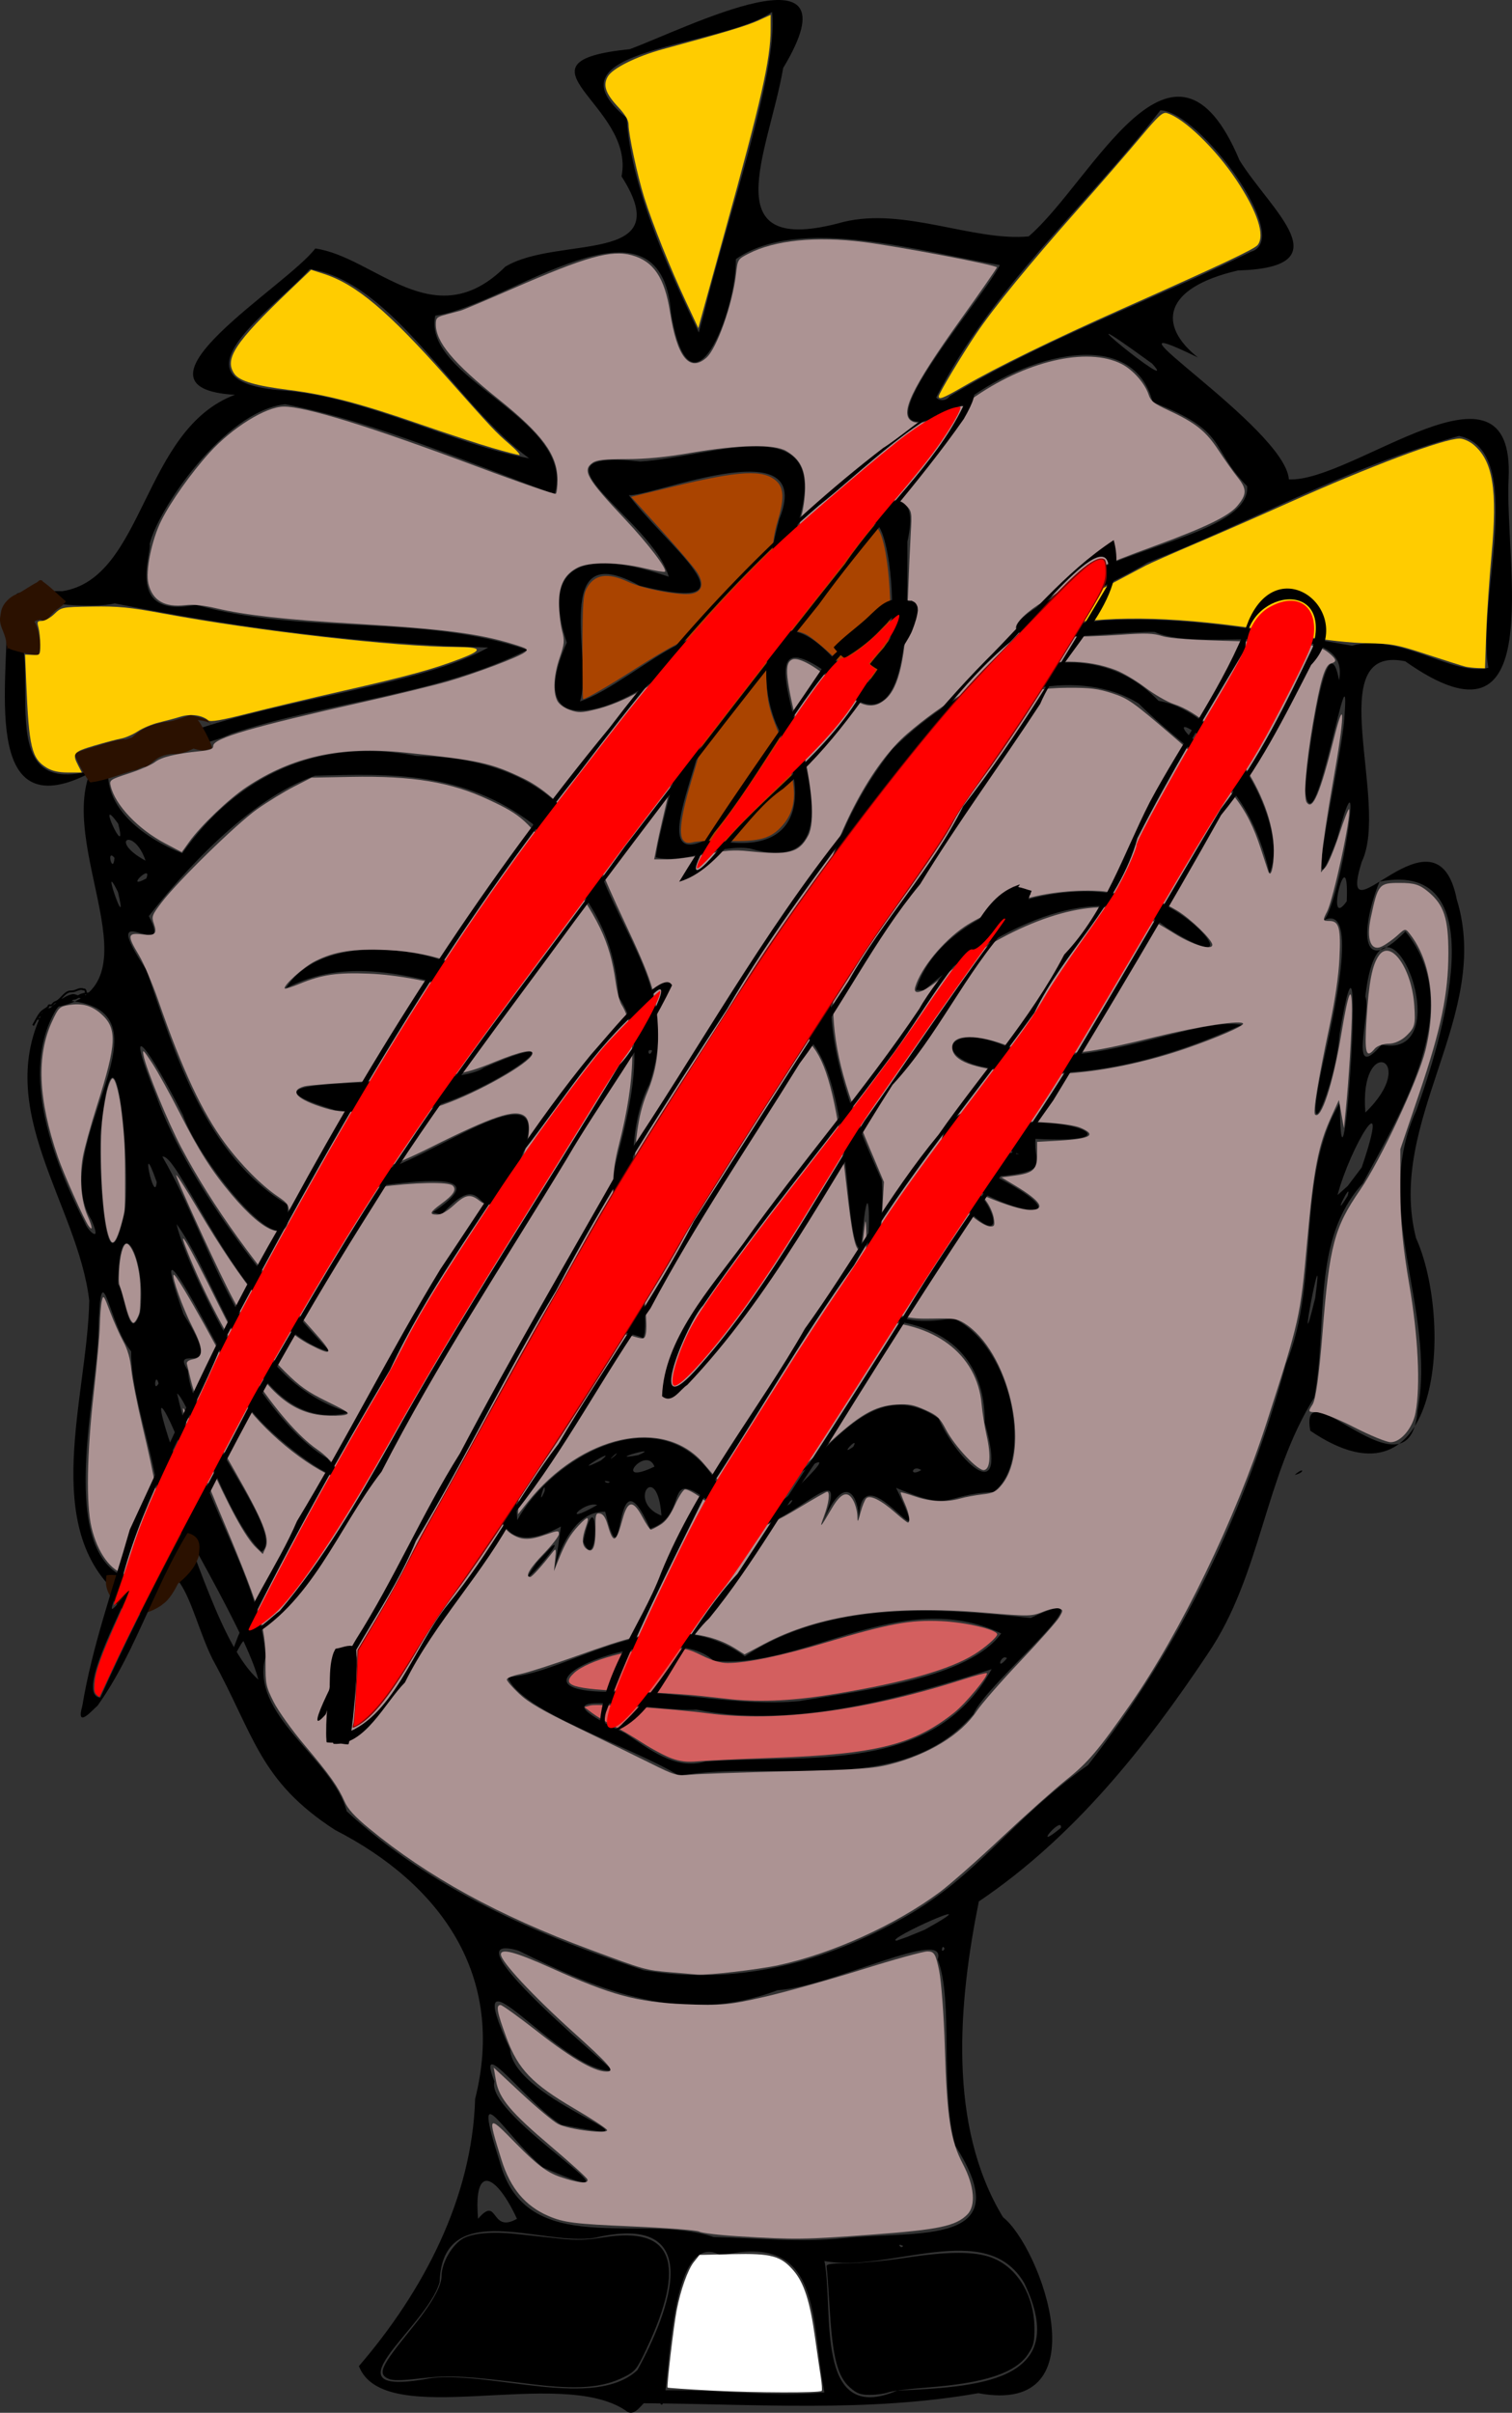 <?xml version="1.0" encoding="UTF-8" standalone="no"?>
<svg
   xmlns:dc="http://purl.org/dc/elements/1.1/"
   xmlns:cc="http://creativecommons.org/ns#"
   xmlns:rdf="http://www.w3.org/1999/02/22-rdf-syntax-ns#"
   xmlns:svg="http://www.w3.org/2000/svg"
   xmlns="http://www.w3.org/2000/svg"
   xmlns:sodipodi="http://sodipodi.sourceforge.net/DTD/sodipodi-0.dtd"
   xmlns:inkscape="http://www.inkscape.org/namespaces/inkscape"
   inkscape:version="1.0 (4035a4fb49, 2020-05-01)"
   sodipodi:docname="exorcistclawed.svg"
   viewBox="0 0 811.829 1294.913"
   height="1294.913"
   width="811.829"
   id="svg10"
   version="1.1">
  <rect x="0" y="0" width="811.829" height="1294.913" fill="#333333" stroke="none"/>
  <defs
     id="defs14" />
  <sodipodi:namedview
     fit-margin-bottom="0"
     fit-margin-right="0"
     fit-margin-left="0"
     fit-margin-top="0"
     showguides="false"
     borderlayer="true"
     inkscape:pagecheckerboard="true"
     inkscape:current-layer="g18"
     inkscape:window-maximized="1"
     inkscape:window-y="-11"
     inkscape:window-x="-11"
     inkscape:cy="547.99218"
     inkscape:cx="710.88251"
     inkscape:zoom="0.5244483"
     showgrid="false"
     id="namedview12"
     inkscape:window-height="986"
     inkscape:window-width="1920"
     inkscape:pageshadow="2"
     inkscape:pageopacity="0"
     guidetolerance="10"
     gridtolerance="10"
     objecttolerance="10"
     borderopacity="1"
     bordercolor="#666666"
     pagecolor="#ffffff" />
  <g
     transform="translate(-139.829,-53.742)"
     id="g18"
     inkscape:label="Image"
     inkscape:groupmode="layer">
    <g
       id="g139">
      <path
         sodipodi:nodetypes="cccccccccccccccccccccccccccccccccccccccccccccccccccccccccccccccccccccccccccccccccccccccccccccccccccccccccccccccccccccccccccccccccccccccccccccccccccccccccccccccccccccccccccccccccccccccccccccccccccccccccccccccccccccccccccccccccccccccccccccccccccccccccccccccccccccccccccccccccccccccccccccccccccccccccccccccccccccccccccccccccccccccccccccccccccccc"
         id="path22"
         style="fill:#000000"
         d="m 475.764,1347.452 c -35.384,-24.067 -129.703,11.34 -143.229,-23.843 34.565,-40.195 60.82,-90.012 62.403,-143.407 16.623,-65.907 -18.188,-115.126 -75.28,-144.38 -40.793,-26.46 -43.088,-50.473 -65.67,-91.573 -13.936,-28.114 -16.649,-70.047 -49.242,-33.547 -44.018,-36.592 -17.912,-107.685 -16.994,-158.925 -6.018,-51.533 -52.32,-102.69 -24.171,-156.684 65.983,-6.018 7.466,-81.96 24.434,-126.426 -59.616,30.745 -43.114,-51.548 -44.489,-88.627 25.869,22.935 -16.82,111.328 54.813,84.164 -4.057,23.631 20.717,40.182 39.331,47.504 29.628,-42.062 73.662,-62.537 125.818,-52.245 50.811,0.409 87.323,22.432 99.753,65.15 15.492,38.344 40.635,67.083 25.102,111.323 -21.011,40.312 2.89,119.984 -3.133,135.903 -52.429,-20.483 -71.392,53.81 -67.639,97.746 19.45,-35.282 80,-68.628 107.913,-18.818 40.161,36.373 66.926,-71.087 118.22,-35.782 10.547,23.548 38.223,49.474 24.875,2.305 0.312,-45.303 -35.865,-58.091 -72.051,-55.053 13.274,-17.065 10.989,-105.132 5.588,-37.641 -10.143,-4.627 -3.458,-87.266 -28.523,-114.067 -2.328,-56.169 10.74,-111.221 45.534,-154.838 35.651,-35.367 100.751,-69.482 142.729,-25.828 37.611,6.418 70.869,68.107 59.612,92.469 -12.343,-51.904 -37.749,-58.916 -70.252,-91.002 -30.727,-19.33 -80.523,-8.479 -101.929,17.223 -30.009,27.583 -62.994,66.324 -57.092,106.406 -16.669,45.074 3.501,92.966 21.093,132.256 3.098,39.148 -21.561,83.997 38.499,74.051 32.263,15.454 43.207,77.485 21.385,93.195 -27.956,1.439 -20.959,11.096 -52.232,-2.229 24.272,50.312 -21.662,-27.028 -19.824,20.227 0.492,-16.182 -7.815,-31.032 -20.647,0.874 23.676,-54.952 -34.763,26.921 -53.915,-8.956 -33.733,-28.073 -14.343,2.188 -37.649,9.784 -20.576,-46.257 -12.953,35.27 -24.125,-9.086 -29.322,-0.946 -31.4,66.844 -23.793,7.931 -56.767,30.997 -31.29,-69.223 -8.664,-91.997 35.769,-25.472 -38.597,16.375 7.357,-13.12 57.212,4.581 21.76,-59.021 31.063,-91.185 7.276,-28.005 16.974,-65.804 1.244,-87.853 -3.271,-45.001 -24.028,-58.338 -46.19,-92.978 -37.112,-28.032 -75.522,-27.01 -116.764,-25.822 -35.923,12.488 -71.512,52.562 -89.287,75.347 14.222,27.273 -29.578,-13.541 -1.343,28.856 15.581,45.629 31.828,99.476 75.593,125.913 5.411,42.462 -47.224,-22.177 -55.985,-48.14 -17.398,-34.288 -33.247,-57.225 -14.275,-10.034 18.394,51.098 66.985,109.564 93.478,137.359 -46.193,-12.217 -80.887,-107.074 -90.203,-104.85 27.825,47.659 42.193,119.958 100.477,137.385 -51.183,12.551 -68.372,-67.719 -92.818,-101.185 2.801,15.682 41.501,102.716 80.896,125.742 26.749,30.345 -49.394,-20.268 -49.281,-42.437 -10.828,-18.985 -49.986,-97.53 -27.876,-34.866 24.402,38.272 -8.059,14.075 2.274,30.066 1.989,30.323 53.317,87.314 39.613,97.338 -18.769,-16.802 -38.111,-79.731 -45.386,-84.971 13.175,58.891 43.136,95.437 47.613,140.886 -9.253,31.767 35.924,54.636 43.487,83.402 45.164,41.657 101.882,66.359 159.434,85.276 49.655,8.371 96.471,-3.775 140.042,-28.418 40.023,-22.636 56.459,-51.843 98.55,-81.703 49.683,-63.356 85.278,-137.525 106.347,-215.526 18.394,-44.111 5.065,-100.272 28.833,-139.789 0.848,79.894 15.525,-131.653 -0.18,-36.622 -2.208,28.032 -20.629,70.468 -9.1,16.419 5.877,-26.161 19.983,-87.159 0.77,-77.882 9.141,-10.234 22.824,-102.607 6.983,-43.608 -20.404,54.477 2.602,-42.88 3.915,-64.311 4,-50.365 -16.066,74.232 -20.98,38.753 -0.702,-2.109 10.943,-97.444 18.203,-59.637 6.878,-36.344 -72.639,-13.681 -98.971,-25.904 -24.826,-0.753 -116.25,14.339 -51.488,-20.081 23.291,-24.715 102.902,-31.43 101.102,-58.143 -20.667,-20.982 -9.55,-29.305 -50.734,-45.1 -11.407,-43.545 -74.201,-23.623 -106.378,4.155 -63.734,30.213 13.813,-56.983 24.351,-77.744 -43.176,-7.143 -107.426,-26.983 -141.765,-3.19 0.269,28.258 -24.353,90.948 -34.779,28.895 -5.739,-71.298 -88.178,-3.716 -126.611,1.427 -7.426,34.13 75.905,55.278 64.145,95.823 -42.854,-15.343 -95.64,-38.779 -144.726,-48.25 -32.714,3.532 -68.658,56.873 -72.76,75.022 1.118,5.6 -13.214,40.195 24.773,32.602 58.154,16.448 122.223,4.793 178,24.218 -48.013,24.187 -107.017,27.774 -159.012,45.002 -24.168,11.436 -76.675,13.673 -22.092,-1.101 49.35,-17.65 125.325,-25.369 160.068,-45.184 -67.424,-1.774 -134.299,-10.492 -200.479,-23.667 -21.832,5.034 -88.579,-7.711 -28.18,-6.565 44.273,-6.836 42.837,-86.79 92.694,-105.398 -64.236,-3.638 27.986,-58.314 43.126,-78.535 32.269,4.652 63.801,47.778 102.051,9.762 28.287,-17.045 93.291,-0.263 62.394,-48.451 7.6,-38.496 -63.249,-61.345 4.429,-68.272 29.24,-10.767 123.973,-58.972 82.353,10.108 -7.814,45.473 -38.3,102.263 32.258,82.641 32.892,-8.072 69.879,10.549 99.564,7.729 34.511,-29.712 77.678,-125.428 113.192,-40.864 16.694,26.982 56.354,57.487 -0.848,59.154 -40.838,9.488 -42.871,29.729 -21.461,46.702 -63.011,-30.657 47.026,37.529 48.809,65.419 34.228,1.775 121.38,-73.518 117.992,-0.534 -2.307,45.938 21.789,152.73 -55.513,98.157 -45.592,-9.388 -8.042,75.841 -23.343,107.636 -14.635,46.865 40.098,-35.648 51.03,20.211 19.14,62.079 -37.972,118.724 -21.882,181.707 19.828,44 14.249,151.754 -56.787,103.401 -6.392,-36.019 53.542,40.432 57.629,-11.11 10.194,-54.209 -24.959,-108.256 -0.743,-160.616 12.922,-35.466 44.169,-135.305 -19.688,-122.98 -9.608,23.528 -11.641,52.727 13.889,26.779 33.29,40.547 -2.683,97.119 -22.871,135.157 -27.776,30.453 -18.533,74.443 -26.081,114.955 -26.81,43.006 -28.528,95.326 -57.079,137.413 -33.339,49.96 -71.845,98.539 -123.015,133.035 -10.853,54.011 -16.984,120.083 12.995,169.476 20.023,15.634 53.672,106.892 -13.276,94.436 -59.291,10.438 -119.749,5.783 -179.624,5.392 -2.387,2.41 -5.819,7.409 -9.725,3.912 z m 106.698,-9.707 c -7.584,-39.177 -0.722,-86.396 -55.42,-73.496 -34.477,-19.439 -25.481,112.464 -34.867,72.467 30.151,-1.004 60.215,3.653 90.287,1.029 z m 39.027,-0.975 c 41.106,-2.07 94.378,-3.742 68.268,-57.738 -20.444,-35 -72.59,-5.132 -107.268,-11.83 5.108,26.047 -5.646,88.543 39,69.568 z m -139.392,-11.068 c 17.235,-31.579 37.625,-84.883 -22.57,-71.017 -27.736,5.15 -82.192,-22.347 -83.658,23.907 -7.012,24.903 -65.087,62.91 -3.887,51.331 32.817,-3.312 87.314,17.253 110.115,-4.221 z m 142.621,-66.604 c -3.96,-2.102 -0.934,2.253 0,0 z m -31.729,-4.181 c 39.869,-4.155 94.517,4.764 59.818,-49.512 -8.585,-30.163 -0.83,-78.004 -9.511,-100.057 5.749,-17.617 -57.192,14.659 -86.011,16.531 -50.284,19.159 -95.342,0.421 -139.096,-21.257 -42.741,-12.299 60.157,71.024 50.402,64.529 -27.977,1.188 -84.248,-76.1 -54.901,-11.497 2.009,28.378 93.023,53.403 27.497,40.399 -17.641,-10.642 -46.242,-50.038 -35.883,-23.176 -5.432,19.202 92.501,74.962 25.952,46.02 -21.109,-17.694 -38.974,-52.626 -23.091,-2.931 14.198,52.776 75.679,27.159 114.831,40.362 23.37,0.55 46.638,3.07 69.994,0.588 z m -175.596,-10.37 c -10.714,-23.303 -23.514,-30.753 -20.873,-0.01 11.083,-12.991 6.395,8.261 20.873,0.01 z m 229.596,-144.845 c -1.209,-3.656 -2.466,3.562 0,0 z m -10.69,-10.286 c 39.099,-21.742 -23.237,5.919 -14.991,5.843 l 5.566,-1.976 z m 73.185,-54.706 c 0.932,-6.995 -16.764,13.77 0,0 z M 278.547,955.167 c -7.664,-30.028 -59.392,-110.024 -48.069,-102.464 13.5,31.927 28.733,85.721 48.069,102.464 z m -62.067,-52.565 c 24.99,-30.035 -6.728,-87.738 -6.219,-123.587 -12.325,-14.538 -16.218,-57.055 -17.645,-10.24 -0.577,35.564 -25.541,129.29 23.864,133.827 z m 278.508,-35.443 c -2.274,-30.49 -18.939,-7.254 0,0 z m -34.5,-5.701 c -6.995,-2.298 -20.878,12.027 0,0 z m 102.539,-4.84 c 38.261,-35.622 1.539,-10.75 -18.039,7.216 6.777,2.788 13.401,-3.639 18.039,-7.216 z m 1.004,4.252 c 5.539,-6.806 -10.492,6.379 0,0 z m -131.756,-6.883 c 0.626,-7.756 -4.569,10.619 0,0 z m -188.699,-2.034 c -5.062,-24.371 -28.556,-71.441 -10.562,-18.293 1.292,0.802 10.193,26.907 10.562,18.293 z m 223.662,-2.912 c -5.507,-1.623 -0.999,1.75 0,0 z m 167.25,-6.338 c -4.905,-3.271 -6.899,4.166 0,0 z m -143.25,-1.85 c -4.491,-11.737 -23.313,11.157 0,0 z m -28.75,-3.286 c 11.073,-9.065 -19.219,9.498 0,0 z m 7.628,-2.614 c 3.734,-4.566 -6.735,5.433 0,0 z m 12.372,-0.25 c 13.77,-5.933 -19.327,3.543 0,0 z m 115.52,-4.524 c 3.592,-6.726 -8.55,6.183 0,0 z m -373.02,-33.917 c -1.777,-6.787 -3.092,5.406 0,0 z m -9.873,-38.123 c 3.816,-28.232 -11.59,-59.043 -11.873,-15.187 3.461,3.83 5.801,33.359 11.873,15.187 z m 630.877,-7.734 c 5.769,-42.964 -11.38,46.366 0,0 z m -639.134,-46.72 c 3.338,-23.717 -5.101,-118.671 -13,-42.641 -1.276,14.331 2.198,94.315 13,42.641 z m -18.004,4.671 c -24.98,-40.857 50.535,-114.199 -15.52,-117.829 -25.713,34.305 -4.904,86.121 12.434,120.177 0.998,3.1 9.277,11.425 3.085,-2.348 z m 674.57,-12.825 c 2.752,-9.733 -9.648,15.766 0,0 z m 7.547,-15.246 c 16.546,-48.723 -6.203,-11.053 -12.984,14.835 l 5.447,-4.855 z m -646.986,7.912 c -9.645,-27.778 -1.23,13.209 0,0 z m 648.938,-37.367 c 29.717,-28.698 -3.493,-42.663 0,0 z m 8.706,-36.372 c 44.17,8.581 -0.083,-101.043 -8.722,-25.868 3.367,8.26 -9.741,47.426 8.722,25.868 z m -391.642,3.129 c -3.47,-1.724 -1.65,4.669 0,0 z m 372.945,-80.132 c 1.489,-36.147 -12.427,17.454 0,0 z m -659.759,-5 c -10.4,-20.866 6.265,26.26 0,0 z m 15.207,-7.227 c 3.66,-8.821 -12.428,6.723 0,0 z m -17.059,-11.097 c -4.776,-5.498 -0.805,9.569 0,0 z m 16.666,1.533 c -6.271,-18.462 -20.251,-10.968 0,0 z m -14.696,-19.836 c -13.04,-18.159 5.685,21.921 0,0 z m 581.563,-46.675 c -21.65,-15.955 0.884,10.668 0,0 z m 154.133,-37.026 c -6.713,-35.094 21.289,-116.373 -15.744,-124.423 -58.963,16.226 -110.816,45.918 -167.434,68.071 -21.69,13.676 -89.759,40.459 -24.822,31.062 45.478,-2.931 91.14,5.879 134.727,13.441 25.872,-7.019 54.858,16.888 73.273,11.848 z m -515,-112.384 c -39.212,-28.183 -72.75,-94.656 -117.806,-101.598 -19.866,22.095 -77.933,60.215 -14.617,65.141 44.527,3.352 92.904,29.437 132.423,36.457 z m 225.673,-33.341 c 51.435,-30.846 107.879,-51.2 161.825,-77.546 23.284,-6.782 -27.982,-75.66 -48.631,-75.902 -39.967,51.645 -90.571,95.154 -120.348,154.088 1.657,2.237 5.776,1.81 7.154,-0.639 z m 108.775,-17.522 c -60.676,-44.185 17.606,19.44 0,0 z M 517.521,222.994 C 529.431,173.382 557.954,92.3 554.366,60.165 526.012,79.766 430.251,79.16 476.302,117.036 c 2.337,40.989 27.41,90.945 38.724,115.168 z m -13.033,783.751 c -26.776,-16.291 -84.599,-33.97 -92.117,-52.956 32.965,-1.274 82.364,-43.857 127.382,-11.102 45.56,-30.238 104.287,-26.053 153.461,-20.57 47.8,-22.886 -24.215,34.931 -30.778,51.686 -38.633,45.078 -106.063,24.051 -157.948,32.942 z m 14,-7.599 c 54.538,-3.977 122.179,7.44 153.79,-49.588 -44.593,14.376 -105.681,32.647 -158.455,21.716 -24.436,1.423 -96.061,-14.817 -38.273,12.72 12.781,8.286 26.471,19.86 42.937,15.151 z m 50.5,-32.468 c 34.88,-5.85 90.931,-12.171 108.418,-36.286 -53.741,-25.572 -105.855,19.623 -154.368,14.702 -25.86,-25.056 -127.443,18.191 -51.05,16.608 32.623,-0.393 64.636,8.135 97,4.976 z m 111.503,-22.981 c -3.083,-2.772 -6.421,7.78 0,0 z m -252.503,-51.337 8.213,-8.771 c 8.647,-5.864 -24.629,32.07 -8.213,8.771 z m 25,-11.223 c 8.221,-37.469 8.662,19.978 0,0 z m 382,-35.864 c 5.472,-4.805 5.237,-0.889 0,0 z M 660.393,704.202 c -26.156,-23.931 -18.872,-71.295 24.276,-47.239 30.865,-4.2 64.229,10.678 11.131,7.99 -1.407,13.459 9.196,17.595 -21.312,20.249 41.147,21.124 20.109,23.98 -11.569,6.465 11.438,10.234 16.701,30.951 -2.525,12.535 z m 26.595,-30.92 c -26.65,-12.147 -26.595,-3.756 0,0 z m -314.82,31.136 c 57.901,-38.842 -105.222,5.397 -34.325,-20.708 29.112,-2.876 112.791,-71.129 77.164,1.662 -21.454,36.769 -11.13,-10.152 -38.044,20.215 l -4.795,-1.168 z m -52.18,-54.829 c -71.595,-21.453 62.015,-9.681 79.611,-22.794 69.598,-30.451 -20.178,30.083 -47.515,22.732 -10.672,0.662 -21.434,1.255 -32.097,0.063 z m 30.5,-6.83 c 12.155,-3.112 -26.497,2.866 0,0 z m 10.25,-1.747 c -7.745,-1.556 -1.487,1.608 0,0 z m 315.75,-13.38 c -38.47,-3.435 -30.045,-27.46 4.629,-11.887 40.273,15.776 99.871,-16.896 125.478,-11.986 -39.755,18.175 -85.987,30.947 -130.107,23.873 z m -282.865,-41.577 c -34.829,-8.982 -67.623,-18.907 -100.299,-1.92 22.892,-36.865 104.996,-18.126 111.136,5.049 z m 238.031,-1.02 c 11.33,-39.05 74.229,-61.738 115.151,-49.58 25.298,-4.143 70.57,48.147 19.53,16.23 -37.436,-30.01 -96.81,3.712 -130.383,33.628 z m -139.693,-71.153 c 2.86,-24.554 30.335,-100.646 9.526,-102.715 -27.499,24.02 -82.134,43.912 -57.327,-12.565 -16.511,-49.955 20.09,-47.135 54.733,-35.342 -8.405,-30.797 -81.717,-68.802 -15.322,-61.841 38.459,-2.117 105.027,-30.848 84.44,34.269 -1.553,29.994 71.893,-48.843 59.016,8.77 -0.238,33.373 3.936,126.961 -45.64,68.594 -59.626,-39.798 42.835,119.439 -39.207,96.003 -17.003,-2.231 -34.049,8.571 -50.219,4.826 z m 28.026,-9.978 c 49.85,11.305 55.816,-21.43 36.48,-61.875 -12.561,-31.152 -2.792,-73.023 32.601,-33.175 41.224,50.257 31.883,-87.511 17.69,-73.687 -30.472,12.187 -65.132,57.872 -48.461,-2.965 21.858,-54.064 -88.234,-2.928 -82.104,-14.421 19.858,27.979 74.535,66.823 7.006,50.293 -48.505,-27.051 -24.556,40.708 -31.961,62.108 30.003,-9.705 88.509,-72.083 66.258,0.9 9.473,14.681 -35.41,92.279 2.492,72.823 z" />
      <path
         style="fill:#ac9393;stroke-width:1.798"
         d="m 393.648,1203.066 c -10.385,-0.622 -19.873,-1.744 -21.084,-2.492 -1.211,-0.749 -17.798,-2.026 -36.859,-2.839 -30.025,-1.28 -35.927,-2.024 -44.158,-5.565 -12.486,-5.372 -20.494,-14.947 -25.205,-30.141 -7.597,-24.498 -7.619,-24.475 8.054,-8.489 10.703,10.916 16.264,15.141 23.087,17.536 9.89,3.471 15.906,4.055 14.98,1.453 -0.33,-0.926 -9.024,-8.813 -19.322,-17.527 -21.96,-18.583 -28.081,-25.875 -29.753,-35.448 l -1.227,-7.021 14.964,13.93 c 8.23,7.661 17.038,15.011 19.573,16.332 5.92,3.085 27.838,5.709 26.252,3.143 -0.624,-1.01 -8.556,-6.184 -17.626,-11.498 -22.489,-13.175 -30.018,-21.002 -36.178,-37.612 -5.244,-14.139 -5.937,-17.889 -3.308,-17.889 0.886,0 9.763,6.389 19.727,14.198 19.636,15.389 32.038,22.352 38.181,21.437 3.204,-0.477 -0.228,-4.303 -19.071,-21.255 -21.496,-19.339 -38.65,-37.763 -38.65,-41.51 0,-3.449 7.935,-1.31 26.938,7.264 32.308,14.577 46.175,18.342 71.518,19.417 19.628,0.833 24.378,0.399 43.143,-3.938 11.597,-2.681 35.076,-9.262 52.175,-14.625 17.099,-5.363 32.964,-9.751 35.255,-9.751 3.628,0 4.438,1.334 6.276,10.336 1.161,5.685 2.53,24.088 3.043,40.896 1.168,38.289 3.004,50.142 9.755,62.976 6.125,11.644 7.026,22.288 2.287,27.026 -6.166,6.166 -15.428,8.129 -50.512,10.708 -37.061,2.724 -41.603,2.784 -72.253,0.948 z"
         id="path34"
         transform="translate(142.749,50.866)" />
      <path
         style="fill:#ac9393;fill-opacity:1;stroke-width:1.798"
         d="m 724.031,768.808 c -8.616,-4.427 -17.735,-8.049 -20.265,-8.049 -4.348,0 -4.456,-0.221 -1.976,-4.045 1.762,-2.716 3.546,-15.58 5.433,-39.166 3.706,-46.319 6.216,-55.799 20.123,-76.017 10.9,-15.846 31.081,-58.912 35.05,-74.798 6.097,-24.399 3.111,-47.667 -7.972,-62.136 -2.747,-3.586 -2.764,-3.586 -6.944,0.225 -2.304,2.101 -6.013,4.76 -8.242,5.91 -6.022,3.105 -8.673,-3.569 -6.129,-15.43 3.833,-17.872 4.41,-18.567 15.392,-18.567 8.02,0 10.839,0.88 15.569,4.86 8.325,7.005 10.679,14.2 10.679,32.634 0,22.028 -3.932,40.951 -15.742,75.756 l -10.064,29.661 0.019,22.47 c 0.013,16.125 1.373,30.321 4.814,50.271 4.752,27.551 6.053,54.288 3.343,68.7 -1.548,8.234 -7.998,15.863 -13.367,15.81 -2.231,-0.022 -11.106,-3.662 -19.722,-8.089 z"
         id="path36"
         transform="translate(142.749,50.866)" />
      <path
         style="fill:#ac9393;stroke-width:1.798"
         d="m 730.8,549.988 c 1.268,-20.235 3.063,-29.388 6.75,-34.431 6.412,-8.769 17.641,7.332 18.913,27.12 0.645,10.03 0.264,11.566 -3.9,15.729 -2.849,2.849 -6.624,4.614 -9.869,4.614 -2.89,0 -6.261,1.213 -7.492,2.696 -4.667,5.624 -5.545,2.49 -4.403,-15.729 z"
         id="path38"
         transform="translate(142.749,50.866)" />
      <path
         style="fill:#2b1100;fill-opacity:1"
         id="path46"
         d="m 188.552,473.645 c 7.915,-1.037 15.29,-4.18 22.913,-6.414 0.523,-0.106 1.065,-0.14 1.568,-0.318 1.091,-0.387 2.516,-1.282 3.72,-1.597 1.868,-0.489 0.044,0.886 2.799,-0.902 1.039,-0.674 1.952,-1.524 2.927,-2.286 3.333,-2.901 7.538,-3.865 11.864,-3.777 3.781,-0.244 7.267,-1.678 10.559,-3.465 1.278,-0.694 4.946,-3.056 3.682,-2.338 -0.753,0.428 -1.461,0.93 -2.191,1.395 -2.437,-0.528 -4.874,-1.056 -7.311,-1.584 -0.203,-0.224 -0.712,-0.958 -0.61,-0.673 0.122,0.343 0.415,0.603 0.675,0.856 0.842,0.818 1.501,2.002 2.622,2.348 7.246,2.241 7.007,1.911 11.757,0.487 1.087,-0.564 -6.887,-15.938 -7.974,-15.374 v 0 c -2.785,0.269 1.994,-0.227 6.561,1.54 0.678,0.262 0.93,1.118 1.378,1.691 0.235,0.301 -0.493,-0.584 -0.74,-0.875 -0.641,-0.756 -1.021,-1.857 -1.923,-2.268 -2.777,-1.266 -5.851,-1.739 -8.776,-2.609 -4.637,1.585 -9.165,3.467 -14.119,3.801 -7.555,1.595 -12.319,3.472 -17.935,8.925 0.227,-0.177 0.63,-0.248 0.681,-0.531 0.035,-0.196 -0.403,0.005 -0.595,0.058 -0.082,0.023 -2.584,0.901 -3.062,0.941 -0.212,0.018 -0.412,-0.108 -0.618,-0.162 -0.964,0.131 -1.929,0.262 -2.893,0.393 -4.092,0.856 -7.941,2.02 -11.915,3.314 -2.631,0.857 -5.317,1.545 -7.932,2.453 -1.198,0.416 -2.357,0.937 -3.536,1.405 -1.101,0.596 7.325,16.16 8.425,15.564 z" />
      <path
         style="fill:#2b1100;fill-opacity:1"
         id="path48"
         d="m 164.444,386.747 c 2.005,-1.93 3.727,-4.141 5.892,-5.907 0.533,-0.435 1.159,-0.746 1.705,-1.163 1.991,-1.521 1.699,-1.359 3.19,-3.143 -4.466,-3.787 -8.49,-8.168 -13.398,-11.362 -0.712,-0.463 -1.507,0.783 -2.261,1.172 -3.518,1.818 -6.676,4.179 -10.174,6.051 -3.777,1.146 -7.715,4.865 -8.784,8.716 -0.381,1.373 -0.49,2.806 -0.735,4.21 -0.413,3.89 1.845,7.099 2.81,10.671 0.473,1.752 0.476,2.259 0.719,4.093 0.595,0.796 0.037,4.21 0.777,1.263 -0.264,1.16 16.147,4.9 16.411,3.739 v 0 c 0.647,-2.476 0.958,-4.816 0.677,-7.393 -0.65,-3.694 -1.265,-8.082 -3.517,-11.237 -0.15,-0.21 -0.6,-0.038 -0.672,-0.382 -0.229,0.58 -0.31,1.23 -0.643,1.758 -0.117,0.186 -0.629,0.523 -0.409,0.518 1.634,-0.034 2.935,-1.998 4.554,-1.816 3.811,-2.092 7.491,-4.466 10.978,-7.071 0.625,-0.467 2.222,-0.846 1.797,-1.5 -3.089,-4.744 -7.418,-8.553 -11.127,-12.83 -6.11,2.464 -11.281,9.179 -14.009,14.957 -0.471,1.147 15.747,7.803 16.217,6.656 z" />
      <path
         style="fill:#2b1100;fill-opacity:1"
         id="path50"
         d="m 230.462,907.68 c 5.184,-4.197 10.949,-8.421 14.235,-14.402 0.708,-1.289 1.173,-2.697 1.76,-4.046 0.481,-4.362 1.912,-9.986 -4.729,-12.413 -3.758,-1.373 -8.02,0.923 -11.783,2.279 -1.368,0.493 -2.122,1.994 -3.091,3.079 -2.96,3.312 -3.093,3.983 -5.423,7.893 -1.751,3.248 -3.066,6.678 -4.73,9.965 -0.874,1.726 -0.781,2.616 -2.622,2.497 -0.503,0.313 -1.817,1.25 -2.587,1.401 -0.247,0.049 -0.494,-0.678 -0.245,-0.715 3.531,-0.516 3.091,-0.555 4.997,0.47 -0.716,-0.235 -3.499,-3.911 -1.764,-2.471 0.127,-1.241 -17.422,-3.036 -17.549,-1.795 v 0 c -0.054,1.536 -0.331,3.081 -0.162,4.609 0.617,5.579 4.598,10.069 8.826,13.363 1.271,0.676 2.405,1.724 3.812,2.027 6.218,1.34 11.501,-0.491 16.589,-3.771 1.063,-0.864 2.231,-1.614 3.19,-2.593 4.138,-4.227 6.317,-9.959 9.149,-15.022 2.481,-4.492 0.688,-1.399 3.298,-5.546 0.264,-0.42 1.261,-1.216 0.768,-1.275 -7.04,-0.847 -13.389,4.304 -12.764,-8.345 -2.694,4.913 -8.036,7.861 -11.38,12.282 -0.886,0.863 11.32,13.392 12.206,12.529 z" />
      <path
         style="fill:none;stroke:#000000;stroke-width:1px;stroke-linecap:butt;stroke-linejoin:miter;stroke-opacity:1"
         d="m 157.58,604.083 c 1.348,-2.247 2.385,-4.713 4.045,-6.741 1.082,-1.322 2.775,-2.003 4.045,-3.146 0.249,-0.224 0.15,-0.749 0.449,-0.899 0.402,-0.201 0.946,0.201 1.348,0 0.568,-0.284 0.831,-0.979 1.348,-1.348 0.545,-0.389 1.23,-0.544 1.798,-0.899 2.087,-1.305 3.58,-4.001 5.842,-4.943 0.978,-0.407 2.124,-0.171 3.146,-0.449 1.263,-0.344 3.42,-1.66 4.943,-0.899 1.707,-0.189 1,1.715 1.798,2.247 0.374,0.249 1.03,-0.318 1.348,0 0.237,0.237 0.213,0.662 0.449,0.899 0.106,0.106 0.382,-0.134 0.449,0 1.807,3.614 -5.914,0.899 -6.292,0.899 -0.807,0 -1.46,0.724 -2.247,0.899 -4.884,1.085 2.101,-1.749 -4.494,0.449 -4.3,1.433 -6.203,6.158 -9.438,8.988 -0.564,0.493 -1.128,1.013 -1.798,1.348 -0.268,0.134 -0.687,-0.212 -0.899,0 -0.212,0.212 0.134,0.631 0,0.899 -0.032,0.063 -1.482,0.268 -1.348,0 0.567,-1.134 8.597,-8.631 9.887,-9.438 0.381,-0.238 0.916,0.123 1.348,0 9.93,-2.837 1.058,-0.614 7.64,-3.146 1.822,-0.701 3.866,-1.527 5.393,0 0.355,0.355 1.348,1.996 1.348,1.348 0,-0.356 -1.958,0.145 -3.146,-0.449 -0.3,-0.15 -0.15,-0.749 -0.449,-0.899 -0.402,-0.201 -0.91,0.098 -1.348,0 -1.735,-0.386 -2.716,-1.343 -4.494,-0.899 -4.844,1.211 -9.629,6.261 -13.033,9.438 -0.755,0.705 -2.439,2.76 -3.595,3.146 -0.426,0.142 -0.899,0 -1.348,0 -0.15,0 -0.449,0.15 -0.449,0 0,-1.532 5.182,-3.662 6.292,-4.494 1.274,-0.955 2.286,-2.239 3.595,-3.146 2.799,-1.938 7.675,-3.073 10.786,-4.045 3.574,-1.117 0.956,-0.801 4.943,-1.798 0.291,-0.073 0.65,-0.166 0.899,0 0.486,0.324 1.78,2.229 2.247,2.696 0.269,0.269 0.899,-0.486 0.899,0.449 0,0.223 -1.336,-0.441 -2.696,-1.348 -0.374,-0.249 -0.922,0.142 -1.348,0 -0.636,-0.212 -1.128,-0.899 -1.798,-0.899 -0.67,0 -1.153,0.715 -1.798,0.899 -1.66,0.474 -3.718,-0.419 -5.393,0 -0.524,0.131 -0.831,0.744 -1.348,0.899 -5.02,1.506 -3.209,-0.334 -5.842,4.494 -0.848,1.555 -2.696,3.072 -2.696,4.943"
         id="path60" />
      <path
         style="fill:#ac9393;fill-opacity:1;stroke-width:1.271"
         d="m 357.041,1061.377 c -13.63,-1.211 -13.492,-1.172 -43.135,-12.159 -49.155,-18.219 -87.039,-38.998 -118.747,-65.13 -7.615,-6.276 -11.288,-10.303 -13.022,-14.276 -3.487,-7.989 -7.912,-14.225 -21.638,-30.492 -6.767,-8.019 -14.117,-18.308 -16.543,-23.158 -4.096,-8.188 -4.361,-9.482 -4.285,-20.981 0.129,-19.492 -2.918,-29.288 -26.538,-85.344 -9.013,-21.389 -18.525,-48.826 -17.741,-51.176 0.239,-0.717 5.744,10.648 12.235,25.254 12.413,27.936 21.156,43.984 27.026,49.608 l 3.522,3.374 1.462,-3.209 c 2.443,-5.362 -1.367,-14.86 -16.706,-41.647 -15.955,-27.862 -20.926,-38.145 -23.353,-48.3 -0.919,-3.846 -1.88,-7.82 -2.136,-8.83 -0.303,-1.197 0.862,-2.084 3.348,-2.548 5.728,-1.07 5.606,-5.573 -0.472,-17.465 -5.152,-10.081 -11.115,-26.729 -9.98,-27.865 1.361,-1.361 31.481,52.863 33.196,59.76 2.788,11.214 25.742,34.018 45.363,45.066 3.902,2.197 7.763,3.994 8.58,3.994 4.589,0 -1.636,-9.277 -10.169,-15.153 -20.028,-13.793 -49.609,-58.021 -67.566,-101.022 -9.551,-22.872 -2.898,-12.288 14.7,23.385 20.759,42.08 35.66,57.773 56.442,59.442 4.323,0.347 9.416,0.24 11.319,-0.237 3.138,-0.788 2.262,-1.455 -9.442,-7.197 -10.549,-5.175 -14.703,-8.117 -22.789,-16.139 -11.33,-11.241 -21.243,-25.645 -30.732,-44.656 -9.75,-19.533 -28.147,-60.112 -27.532,-60.727 0.293,-0.293 5.545,7.935 11.672,18.285 24.405,41.227 43.037,63.816 59.872,72.587 12.64,6.585 13.204,5.254 2.719,-6.421 -30.534,-34 -55.087,-68.06 -71.574,-99.289 -7.08,-13.411 -18.809,-41.985 -20.247,-49.327 -0.73,-3.726 -0.178,-3.242 4.591,4.027 2.981,4.544 9.597,16.488 14.701,26.542 10.483,20.648 17.155,31.156 27.894,43.929 18.46,21.957 31.009,26.022 30.9,10.01 -0.029,-4.358 -0.653,-5.27 -6.142,-8.992 -8.709,-5.904 -19.687,-16.967 -28.11,-28.326 C 105.64,599.926 95.049,577.293 82.007,539.691 78.848,530.582 74.204,519.714 71.687,515.54 c -6.395,-10.606 -6.181,-12.108 1.6,-11.187 7.167,0.849 8.332,-0.214 6.378,-5.818 -1.289,-3.697 -0.988,-4.514 4.146,-11.268 8.775,-11.543 40.163,-42.179 51.303,-50.075 5.589,-3.961 14.451,-9.395 19.695,-12.076 l 9.533,-4.873 20.973,-0.414 c 33.35,-0.659 53.867,2.743 74.305,12.321 17.583,8.24 20.414,10.799 36.954,33.408 22.05,30.141 27.944,42.352 31.067,64.369 0.722,5.094 2.122,10.527 3.11,12.073 8.192,12.825 7.699,39.92 -1.369,75.265 -3.905,15.222 -4.115,25.276 -1.091,52.185 2.499,22.233 1.584,31.132 -3.949,38.385 -4.186,5.488 -9.716,7.848 -20.591,8.787 -6.336,0.547 -9.99,1.678 -14.425,4.462 -11.005,6.908 -10.98,9.833 0.041,4.832 3.048,-1.383 5.803,-2.514 6.122,-2.514 0.32,0 -2.266,2.773 -5.746,6.163 -10.633,10.357 -20.818,34.208 -25.073,58.713 -3.393,19.54 -0.782,33.111 7.322,38.051 5.26,3.207 9.38,3.236 18.222,0.129 6.428,-2.259 6.959,-2.282 6.959,-0.291 0,1.185 -3.718,5.984 -8.262,10.665 -7.459,7.682 -10.181,12.41 -7.144,12.41 0.944,0 5.999,-5.616 12.517,-13.905 1.27,-1.615 1.437,-0.801 0.899,4.372 l -0.661,6.356 2.556,-6.356 c 3.578,-8.898 6.198,-13.336 10.691,-18.113 5.051,-5.371 6.016,-5.215 3.928,0.636 -2.267,6.352 -2.223,9.835 0.148,11.802 3.407,2.828 5.038,-0.571 4.959,-10.334 -0.066,-8.125 0.142,-8.857 2.416,-8.516 1.749,0.263 3.003,2.148 4.223,6.349 2.936,10.109 4.448,9.497 7.871,-3.186 2.796,-10.359 5.668,-10.68 10.747,-1.201 1.967,3.67 3.969,6.671 4.449,6.669 0.48,-0.003 2.776,-1.165 5.102,-2.583 2.967,-1.809 5.342,-5.032 7.957,-10.8 2.05,-4.522 4.468,-8.221 5.373,-8.221 2.814,0 13.143,7.188 18.246,12.697 11.468,12.381 18.773,11.831 43.697,-3.293 7.373,-4.473 13.808,-8.134 14.3,-8.134 1.681,0 0.899,6.252 -1.624,12.982 -2.713,7.235 -2.178,6.71 4.153,-4.084 4.974,-8.479 8.653,-9.73 11.64,-3.955 1.089,2.106 2.019,5.716 2.066,8.023 0.079,3.844 0.223,3.683 1.73,-1.921 0.904,-3.363 2.29,-6.761 3.079,-7.55 1.962,-1.962 8.039,1.067 15.638,7.794 3.253,2.88 6.256,5.236 6.673,5.236 1.518,0 0.7,-4.936 -1.709,-10.317 -1.357,-3.031 -2.309,-5.669 -2.115,-5.862 0.193,-0.193 3.681,0.794 7.75,2.194 8.302,2.856 16.603,3.231 24.161,1.092 2.796,-0.792 8.17,-1.789 11.941,-2.217 5.858,-0.665 7.378,-1.426 10.439,-5.227 15.9,-19.742 3.667,-71.884 -20.351,-86.749 -3.738,-2.313 -6.006,-2.636 -16.688,-2.372 -13.504,0.334 -18.959,-1.136 -23.635,-6.367 -4.69,-5.246 -5.981,-11.795 -5.087,-25.81 0.449,-7.043 1.181,-19.176 1.625,-26.962 l 0.809,-14.157 -7.698,-18.256 c -14.591,-34.604 -19.82,-55.89 -19.632,-79.905 0.081,-10.357 0.879,-17.549 2.736,-24.672 1.538,-5.897 2.622,-14.054 2.622,-19.728 0,-29.229 17.65,-58.615 58.471,-97.346 19.422,-18.428 36.129,-25.225 62.284,-25.34 12.085,-0.053 16.22,0.461 23.866,2.966 8.516,2.79 11.067,4.593 32.229,22.779 31.624,27.176 40.066,37.955 47.479,60.627 1.829,5.593 3.614,11.011 3.966,12.04 1.375,4.014 3.007,-1.895 3.027,-10.953 0.063,-29.433 -27.691,-70.097 -53.751,-78.752 -3.605,-1.198 -10.498,-5.181 -15.317,-8.852 -4.819,-3.671 -11.927,-7.886 -15.796,-9.367 -31.659,-12.115 -72.824,0.486 -112.146,34.329 -18.631,16.035 -37.659,51.443 -46.256,86.073 -4.417,17.795 -5.829,27.404 -7.039,47.918 -1.309,22.187 -0.638,29.291 3.25,34.413 7.792,10.266 12.892,31.692 17.549,73.733 2.879,25.993 4.714,34.872 7.206,34.872 0.893,0 1.444,-2.821 2.851,-14.618 0.25,-2.097 0.541,0.292 0.645,5.31 0.309,14.82 -2.917,32.947 -8.049,45.216 -0.845,2.02 0.103,2.226 10.328,2.243 33.955,0.057 57.249,17.469 59.639,44.579 0.395,4.484 1.58,11.925 2.633,16.535 2.467,10.801 1.963,18.126 -1.288,18.743 -3.256,0.618 -15.745,-12.651 -20.557,-21.841 -3.288,-6.28 -4.609,-7.516 -11.196,-10.472 -6.137,-2.754 -8.872,-3.262 -15.341,-2.85 -11.845,0.754 -20.028,5.564 -38.025,22.353 -27.249,25.419 -34.744,29.845 -45.594,26.923 -5.41,-1.457 -8.712,-4.375 -19.785,-17.487 C 353.585,763.117 309.28,772.818 280.285,809.202 l -5.065,6.356 0.677,-16.524 c 1.489,-36.379 15.207,-67.32 34.126,-76.972 7.081,-3.612 18.911,-4.53 26.795,-2.079 5.228,1.625 6.046,1.624 6.673,-0.01 1.27,-3.309 0.744,-11.915 -2.47,-40.423 -5.127,-45.473 -4.065,-72.133 3.599,-90.37 4.74,-11.278 6.356,-21.687 5.655,-36.428 -0.769,-16.176 -3.471,-24.489 -17.933,-55.175 -5.878,-12.471 -11.402,-24.963 -12.277,-27.76 -6.032,-19.284 -24.207,-40.575 -41.957,-49.149 -17.299,-8.356 -24.18,-9.857 -63.787,-13.914 -34.438,-3.527 -60.139,2.091 -84.916,18.563 -9.463,6.291 -24.475,20.635 -30.77,29.401 l -3.951,5.502 -8.869,-4.661 c -14.645,-7.696 -26.967,-20.694 -29.325,-30.935 -0.713,-3.098 -0.262,-3.404 9.897,-6.713 5.854,-1.907 12.118,-4.626 13.919,-6.042 3.371,-2.651 11.201,-4.553 23.98,-5.823 5.777,-0.574 7.309,-1.184 7.309,-2.908 0,-4.029 21.13,-10.194 80.715,-23.549 17.478,-3.917 37.784,-8.863 45.124,-10.99 14.947,-4.331 37.656,-12.895 41.345,-15.592 2.22,-1.623 1.718,-1.985 -6.12,-4.405 -18.497,-5.713 -37.724,-8.2 -84.798,-10.967 -37.428,-2.2 -59.015,-4.594 -74.576,-8.269 -6.857,-1.62 -12.52,-2.2 -16.667,-1.709 -11.123,1.317 -17.608,-2.424 -19.83,-11.441 -1.674,-6.794 1.747,-23.646 6.887,-33.923 5.084,-10.167 16.003,-25.549 25.874,-36.45 12.149,-13.417 30.225,-24.641 39.832,-24.732 11.674,-0.111 46.631,10.724 104.256,32.313 22.543,8.446 41.399,14.945 41.901,14.443 0.502,-0.502 0.898,-3.889 0.88,-7.526 -0.067,-13.376 -8.068,-24.297 -31.654,-43.201 -24.379,-19.54 -33.684,-30.652 -33.684,-40.222 0,-3.412 0.56,-3.951 5.402,-5.202 2.971,-0.768 6.546,-1.723 7.944,-2.124 1.398,-0.401 13.982,-5.72 27.964,-11.82 39.292,-17.143 52.9,-20.954 63.945,-17.909 11.696,3.225 17.634,12.085 20.517,30.608 3.737,24.018 10.419,32.375 19.502,24.393 5.643,-4.958 14.13,-28.943 15.915,-44.975 0.866,-7.781 0.943,-7.906 6.688,-10.86 14.125,-7.264 36.284,-9.486 62.069,-6.222 18.651,2.361 71.305,12.377 71.305,13.564 0,0.454 -8.569,12.784 -19.042,27.398 -27.214,37.976 -33.784,51.895 -26.14,55.377 5.093,2.32 18.591,-2.783 31.198,-11.794 28.972,-20.71 62.396,-28.588 81.006,-19.094 6.012,3.067 12.448,10.365 14.425,16.358 1.158,3.509 2.865,4.861 10.714,8.487 14.486,6.693 20.112,11.185 26.798,21.398 3.322,5.075 8.002,11.68 10.399,14.678 4.937,6.174 4.878,9.087 -0.306,15.248 -4.563,5.423 -17.241,11.573 -43.801,21.249 -28.847,10.509 -39.573,15.365 -47.675,21.585 -3.452,2.65 -9.172,6.508 -12.711,8.573 -8.165,4.764 -14.697,10.975 -14.697,13.974 0,1.362 1.447,2.882 3.496,3.67 4.137,1.593 31.435,1.601 53.472,0.017 12.66,-0.91 16.795,-0.766 21.609,0.753 4.314,1.362 15.922,2.13 42.179,2.792 37.767,0.952 42.254,1.631 48.573,7.35 2.911,2.635 2.867,3.751 -0.18,4.548 -3.213,0.84 -5.699,9.203 -9.721,32.701 -3.674,21.468 -5.057,39.243 -3.256,41.868 3.226,4.703 7.235,-4.828 14.936,-35.509 5.813,-23.158 5.392,-10.338 -0.803,24.466 -2.894,16.256 -5.541,33.846 -5.883,39.09 l -0.622,9.533 2.473,-2.808 c 1.36,-1.545 4.666,-9.476 7.347,-17.624 2.68,-8.149 5.074,-14.215 5.319,-13.48 1.23,3.689 -8.398,48.331 -11.873,55.051 -2.412,4.665 -2.345,4.919 1.312,4.919 5.19,0 6.205,3.828 5.371,20.265 -0.481,9.483 -2.372,22.351 -5.333,36.3 -6.139,28.915 -8.961,46.114 -7.762,47.312 3.211,3.211 9.639,-16.394 14.031,-42.795 3.914,-23.526 5.725,-27.742 5.764,-13.415 0.028,10.264 -1.702,38.25 -3.379,54.658 l -0.909,8.898 -1.349,-7.542 -1.349,-7.542 -4.025,8.813 c -7.097,15.539 -9.503,27.957 -13.045,67.311 -3.626,40.288 -3.974,41.838 -21.751,97.037 -16.502,51.239 -46.198,112.551 -73.346,151.438 -17.114,24.513 -22.569,30.935 -34.037,40.064 -6.449,5.134 -22.195,19.183 -34.992,31.219 -12.797,12.037 -27.733,25.197 -33.192,29.244 -23.711,17.581 -57.497,32.877 -86.494,39.16 -11.134,2.412 -37.297,5.437 -43.544,5.034 -1.398,-0.09 -7.92,-0.642 -14.494,-1.226 z m 63.431,-107.874 c 37.858,-0.914 45.283,-1.419 54.309,-3.695 20.752,-5.234 38.332,-15.991 46.677,-28.563 2.56,-3.857 13.06,-15.875 23.334,-26.708 10.274,-10.833 19.716,-21.456 20.982,-23.608 2.179,-3.703 2.184,-3.957 0.087,-4.762 -1.219,-0.468 -4.829,0.184 -8.022,1.448 -7.129,2.821 -7.458,2.829 -32.274,0.749 -50.607,-4.242 -88.912,1.217 -118.325,16.863 l -10.396,5.53 -4.602,-2.913 c -9.17,-5.804 -19.733,-8.489 -33.418,-8.497 -15.331,-0.009 -22.762,1.751 -52.751,12.491 -12.234,4.382 -25.533,8.642 -29.553,9.468 -4.02,0.826 -7.309,2.147 -7.309,2.935 0,0.789 2.976,4.228 6.614,7.643 5.09,4.779 12.338,8.981 31.46,18.24 13.665,6.617 31.138,15.154 38.828,18.971 13.661,6.781 14.172,6.923 22.244,6.202 4.544,-0.406 27.996,-1.214 52.115,-1.796 z M 530.667,656.657 c -0.398,-2.454 -2.017,-6.276 -3.596,-8.495 -2.651,-3.723 -2.682,-3.953 -0.396,-2.987 10.393,4.392 19.248,7.046 23.508,7.046 8.769,0 5.842,-4.747 -8.05,-13.055 l -7.357,-4.4 6.721,-0.882 c 10.358,-1.359 12.441,-3.266 12.441,-11.39 v -6.789 l 11.758,-0.667 c 17.059,-0.968 20.513,-3.058 11.44,-6.925 -2.964,-1.263 -10.776,-2.366 -20.656,-2.915 -11.73,-0.652 -17.885,-1.634 -23.516,-3.751 -13.834,-5.202 -24.153,-2.158 -28.875,8.518 -4.736,10.706 -1.379,26.725 8.111,38.706 4.955,6.256 13.248,12.447 16.672,12.447 2.169,0 2.417,-0.618 1.794,-4.461 z m -289.91,-6.979 c 6.253,-5.764 8.866,-6.224 13.707,-2.415 5.167,4.064 8.897,2.412 14.649,-6.488 10.589,-16.383 15.154,-34.844 9.629,-38.943 -5.256,-3.9 -16.924,0.005 -50.852,17.017 -9.792,4.91 -21.804,10.138 -26.693,11.619 -11.794,3.571 -24.779,9.05 -24.779,10.456 0,1.636 6.358,1.395 23.568,-0.892 19.693,-2.617 38.02,-2.984 40.207,-0.805 2.172,2.163 0.414,4.904 -6.295,9.816 -6.134,4.491 -6.566,5.72 -2.011,5.72 2.146,0 5.34,-1.831 8.869,-5.084 z m -5.867,-53.867 c 18.932,-6.649 46.363,-22.176 47.995,-27.166 1.002,-3.064 -6.18,-1.597 -20.108,4.107 -17.316,7.092 -22.09,7.848 -64.307,10.183 -18.769,1.038 -35.842,2.364 -37.94,2.947 -8.668,2.408 -4.108,7.128 11.408,11.811 6.461,1.95 11.235,2.245 30.538,1.889 20.841,-0.385 23.73,-0.721 32.413,-3.771 z m 341.293,-17.361 c 17.723,-1.667 38.741,-6.353 57.485,-12.816 16.193,-5.584 30.857,-11.906 30.857,-13.304 0,-2.263 -23.265,1.215 -46.73,6.987 -32.156,7.909 -43.051,9.519 -58.576,8.66 -9.281,-0.514 -14.905,-1.632 -23.076,-4.588 -16.77,-6.067 -28.832,-5.013 -27.767,2.424 0.931,6.501 10.808,10.263 32.852,12.514 15.484,1.581 19.32,1.594 34.955,0.123 z M 261.026,535.43 c -6.391,-12.358 -28.974,-21.455 -56.298,-22.677 -18.11,-0.81 -28.065,0.745 -38.503,6.014 -6.255,3.157 -17.528,13.363 -16.214,14.678 0.266,0.266 3.885,-0.91 8.043,-2.612 11.91,-4.875 19.995,-6.069 36.741,-5.424 15.515,0.597 34.178,4.13 55.106,10.432 13.315,4.01 13.409,4.006 11.125,-0.412 z m 240.547,-6.994 c 34.417,-27.666 73.175,-42.64 97.5,-37.669 8.724,1.783 15.055,4.699 28.75,13.242 9.656,6.024 20.177,9.131 20.177,5.96 0,-2.698 -11.705,-14.073 -18.952,-18.418 -8.064,-4.834 -13.886,-6.933 -21.149,-7.622 -2.762,-0.262 -8.997,-1.192 -13.855,-2.067 -11.167,-2.011 -29.674,-0.895 -43.314,2.611 -10.625,2.731 -27.604,10.205 -35.814,15.766 -11.585,7.846 -23.369,22.22 -26.381,32.18 -1.525,5.043 3.855,3.4 13.038,-3.983 z m -125.449,-67.037 c 10.581,-2.161 15.1,-2.499 22.739,-1.698 21.923,2.299 27.239,0.911 32.185,-8.406 3.753,-7.069 2.25,-26.281 -4.019,-51.39 -8.382,-33.572 -9.174,-41.306 -4.416,-43.132 3.504,-1.344 13.539,4.359 21.954,12.477 13.25,12.783 20.53,15.154 27.783,9.051 7.486,-6.299 11.047,-22.387 12.239,-55.298 0.418,-11.535 1.079,-26.532 1.469,-33.325 0.694,-12.079 0.635,-12.426 -2.638,-15.699 -4.68,-4.68 -8.693,-3.69 -31.572,7.794 -10.358,5.199 -19.919,9.453 -21.246,9.453 -4.206,0 -5.378,-4.296 -3.187,-11.676 1.075,-3.619 1.954,-10.396 1.954,-15.06 0,-9.83 -2.828,-15.276 -10.173,-19.591 -6.414,-3.768 -25.305,-3.401 -50.946,0.989 -13.898,2.379 -24.338,3.391 -34.99,3.391 -11.684,0 -15.833,0.456 -18.008,1.979 -5.709,3.999 -3.157,8.441 17.385,30.256 12.472,13.246 22.83,26.838 21.48,28.187 -0.353,0.353 -5.445,-0.51 -11.315,-1.917 -13.616,-3.264 -29.325,-3.419 -35.434,-0.35 -7.134,3.584 -10.199,9.386 -10.17,19.253 0.013,4.616 0.748,11.181 1.632,14.59 1.452,5.601 1.331,7.009 -1.263,14.618 -3.207,9.409 -3.705,18.258 -1.297,23.038 0.962,1.91 3.68,3.901 6.81,4.989 4.606,1.602 6.221,1.565 13.951,-0.316 10.808,-2.631 23.979,-9.022 34.637,-16.807 l 8.099,-5.916 2.62,2.62 c 5.634,5.634 4.1,22.734 -5.602,62.461 -2.817,11.535 -5.876,24.834 -6.797,29.553 l -1.675,8.58 h 7.302 c 4.016,0 13.245,-1.214 20.508,-2.698 z"
         id="path71"
         transform="translate(142.749,50.866)" />
      <path
         style="fill:#ac9393;fill-opacity:1;stroke-width:1.271"
         d="m 64.796,847.984 c -8.22,-1.945 -15.353,-11.711 -18.592,-25.453 -2.934,-12.448 -2.491,-39.151 1.19,-71.8 1.734,-15.38 3.228,-31.968 3.319,-36.862 0.092,-4.894 0.549,-10.614 1.016,-12.711 0.798,-3.579 1.071,-3.228 4.45,5.72 1.98,5.243 5.162,12.393 7.071,15.889 2.351,4.304 3.754,9.228 4.347,15.253 0.482,4.894 3.187,18.622 6.011,30.507 6.898,29.033 8.744,40.039 8.747,52.135 0.001,8.548 -0.516,11.107 -3.211,15.889 -1.767,3.135 -3.825,7.273 -4.573,9.196 -1.417,3.64 -2.654,3.923 -9.775,2.238 z"
         id="path73"
         transform="translate(142.749,50.866)" />
      <path
         style="fill:#ac9393;fill-opacity:1;stroke-width:1.271"
         d="m 44.648,660.831 c -2.306,-3.089 -13.348,-27.855 -16.478,-36.959 -10.627,-30.902 -11.627,-54.516 -3.088,-72.89 3.398,-7.311 3.962,-7.867 8.816,-8.687 7.137,-1.206 12.283,0.173 17.394,4.66 8.844,7.765 8.499,15.916 -2.077,49.119 -3.433,10.779 -6.89,23.319 -7.682,27.866 -1.903,10.927 -0.88,23.679 2.516,31.356 2.699,6.102 2.984,8.728 0.6,5.534 z"
         id="path75"
         transform="translate(142.749,50.866)" />
      <path
         style="fill:#ac9393;fill-opacity:1;stroke-width:0.449"
         d="m 56.858,669.302 c -3.159,-3.807 -5.538,-24.307 -5.586,-48.137 -0.026,-12.76 0.63,-19.819 2.876,-30.98 0.898,-4.461 2.465,-8.463 3.342,-8.532 1.492,-0.118 3.707,8.306 4.911,18.677 1.501,12.933 1.818,19.063 1.818,35.216 -5e-5,15.778 -0.052,16.835 -1.017,20.673 -2.579,10.261 -4.831,14.906 -6.343,13.084 z"
         id="path77"
         transform="translate(142.749,50.866)" />
      <path
         style="fill:#ac9393;fill-opacity:1;stroke-width:0.449"
         d="m 67.931,712.285 c -1.16,-1.282 -2.353,-4.471 -3.905,-10.443 -0.802,-3.084 -1.872,-6.714 -2.377,-8.065 -0.818,-2.185 -0.89,-3.11 -0.653,-8.357 0.387,-8.566 2.131,-15.046 4.048,-15.046 1.68,0 4.238,4.774 5.673,10.589 1.449,5.874 1.929,11.048 1.741,18.76 -0.156,6.384 -0.304,7.562 -1.211,9.604 -0.568,1.28 -1.386,2.647 -1.818,3.037 -0.716,0.648 -0.846,0.641 -1.499,-0.08 z"
         id="path79"
         transform="translate(142.749,50.866)" />
      <path
         style="fill:#d35f5f;fill-opacity:1;stroke-width:1.271"
         d="m 357.702,946.581 c -3.496,-1.26 -10.516,-4.991 -15.601,-8.292 -5.085,-3.301 -12.235,-7.498 -15.889,-9.327 -3.654,-1.829 -8.61,-4.803 -11.014,-6.609 l -4.37,-3.283 3.359,-0.898 c 3.643,-0.974 43.714,1.732 63.218,4.27 37.22,4.843 84.288,-1.424 136.645,-18.196 6.768,-2.168 12.556,-3.691 12.862,-3.385 1.156,1.156 -11.35,16.257 -17.552,21.195 -21.589,17.19 -41.889,22.276 -96.632,24.213 -18.379,0.65 -36.849,1.502 -41.043,1.892 -5.594,0.521 -9.321,0.099 -13.982,-1.581 z"
         id="path89"
         transform="translate(142.749,50.866)" />
      <path
         style="fill:#d35f5f;fill-opacity:1;stroke-width:1.271"
         d="m 390.115,914.912 c -2.447,-0.238 -9.883,-1.052 -16.524,-1.81 -6.642,-0.757 -23.516,-1.853 -37.498,-2.434 -32.226,-1.341 -37.964,-3.177 -30.824,-9.862 7.268,-6.806 31.053,-13.348 48.823,-13.428 10.572,-0.048 12.398,0.32 19.858,3.992 5.503,2.709 10.084,4.044 13.873,4.044 10.229,0 29.258,-3.973 52.501,-10.963 33.883,-10.189 45.353,-12.309 62.284,-11.516 13.259,0.621 29.871,4.572 29.871,7.104 0,1.459 -6.52,7.149 -12.277,10.715 -13.132,8.133 -37.079,14.971 -73.94,21.115 -22.204,3.701 -39.663,4.647 -56.148,3.043 z"
         id="path91"
         transform="translate(142.749,50.866)" />
      <path
         style="fill:#aa4400;fill-opacity:1;stroke-width:1.271"
         d="m 363.881,453.786 c -2.474,-2.981 -0.997,-13.86 4.239,-31.225 6.972,-23.123 8.491,-30.029 8.32,-37.829 -0.088,-4.013 0.744,-11.014 1.85,-15.558 4.008,-16.48 1.96,-24.151 -6.448,-24.151 -5.597,0 -14.177,4.313 -34.723,17.456 -13.457,8.608 -25.55,15.601 -26.96,15.59 -0.203,-0.002 -0.351,-12.443 -0.329,-27.647 0.034,-23.726 0.351,-28.224 2.238,-31.737 4.088,-7.613 11.162,-8.714 22.393,-3.486 8.108,3.774 27.966,7.487 33.995,6.356 5.651,-1.06 6.794,-5.321 3.052,-11.376 -1.501,-2.429 -10.124,-12.567 -19.162,-22.531 l -16.433,-18.115 22.529,-5.471 c 35.813,-8.697 48.733,-9.363 55.646,-2.869 3.966,3.726 4.074,9.716 0.395,21.83 -1.624,5.347 -2.774,12.77 -2.86,18.464 -0.24,15.89 1.94,15.677 29.727,-2.915 8.739,-5.847 18.02,-11.517 20.624,-12.6 4.598,-1.912 4.792,-1.882 6.705,1.038 5.994,9.148 8.622,52.09 4.103,67.029 -2.884,9.534 -6.415,13.865 -11.301,13.865 -3.106,0 -6.095,-2.182 -15.713,-11.47 -6.532,-6.308 -13.898,-12.314 -16.369,-13.347 -14.766,-6.17 -21.976,2.756 -20.81,25.763 0.528,10.409 1.39,14.338 5.371,24.475 11.535,29.372 12.309,42.227 3.169,52.636 -6.093,6.939 -12.141,8.644 -29.132,8.211 -8.058,-0.205 -16.399,0.084 -18.536,0.642 -2.927,0.765 -4.303,0.511 -5.58,-1.029 z"
         id="path95"
         transform="translate(142.749,50.866)" />
      <path
         style="fill:#ffcc00;fill-opacity:1;stroke-width:1.271"
         d="m 783.914,360.669 c -1.398,-0.321 -10.55,-3.218 -20.338,-6.438 -16.497,-5.426 -18.862,-5.875 -32.413,-6.143 -8.685,-0.172 -22.098,-1.601 -33.049,-3.522 -52.402,-9.191 -88.508,-11.659 -119.743,-8.186 -10.414,1.158 -14.078,1.17 -15.198,0.051 -2.203,-2.203 1.823,-4.981 24.99,-17.245 11.186,-5.921 22.054,-11.681 24.151,-12.799 2.097,-1.118 14.395,-6.543 27.329,-12.055 12.934,-5.512 35.241,-15.291 49.573,-21.731 42.938,-19.293 83.073,-34.35 91.56,-34.35 2.008,0 5.319,1.465 7.545,3.338 10.339,8.7 12.839,24.051 9.596,58.947 -1.202,12.934 -2.484,31.953 -2.849,42.264 l -0.664,18.749 -3.974,-0.147 c -2.186,-0.081 -5.118,-0.41 -6.516,-0.732 z"
         id="path99"
         transform="translate(142.749,50.866)" />
      <path
         style="fill:#ffcc00;fill-opacity:1;stroke-width:1.271"
         d="m 501.093,215.623 c 0,-1.489 12.388,-22.183 20.204,-33.751 9.588,-14.191 28.142,-36.883 54.196,-66.283 12.391,-13.982 27.679,-31.586 33.973,-39.119 9.551,-11.431 11.89,-13.566 14.137,-12.905 9.075,2.668 26.089,19.041 37.321,35.913 11.306,16.983 15.463,29.638 11.45,34.848 -1.712,2.222 -18.657,10.212 -72.686,34.273 -37.123,16.532 -67.182,31.22 -85.031,41.55 -11.151,6.453 -13.564,7.427 -13.564,5.476 z"
         id="path101"
         transform="translate(142.749,50.866)" />
      <path
         style="fill:#ffcc00;fill-opacity:1;stroke-width:1.271"
         d="m 365.293,164.609 c -8.288,-17.669 -17.921,-41.724 -22.292,-55.664 -3.658,-11.667 -8.423,-33.835 -8.423,-39.184 0,-2.369 -1.812,-5.419 -5.668,-9.542 -6.724,-7.189 -8.212,-11.647 -5.445,-16.313 2.642,-4.455 15.582,-10.868 29.545,-14.641 32.203,-8.703 45.097,-12.571 51.162,-15.347 l 6.673,-3.055 -0.004,7.874 c -0.008,15.846 -5.106,38.409 -24.321,107.656 -6.305,22.721 -12.143,43.849 -12.973,46.951 l -1.51,5.64 z"
         id="path103"
         transform="translate(142.749,50.866)" />
      <path
         style="fill:#ffcc00;fill-opacity:1;stroke-width:1.271"
         d="m 261.489,243.317 c -6.991,-2.022 -24.437,-7.749 -38.769,-12.728 -32.261,-11.206 -50.24,-15.911 -70.272,-18.39 -17.988,-2.226 -26.822,-4.817 -29.509,-8.654 -5.587,-7.976 0.246,-16.822 29.488,-44.722 l 11.694,-11.157 6.737,2.165 c 17.452,5.608 34.455,19.919 66.356,55.85 24.326,27.398 25.843,29.012 33.532,35.66 3.694,3.193 5.982,5.772 5.084,5.729 -0.897,-0.043 -7.351,-1.732 -14.342,-3.754 z"
         id="path105"
         transform="translate(142.749,50.866)" />
      <path
         style="fill:#ffcc00;fill-opacity:1;stroke-width:1.271"
         d="m 22.116,414.896 c -8.064,-4.916 -9.519,-11.015 -10.955,-45.903 l -0.609,-14.799 4.077,0.182 c 4.013,0.179 4.077,0.092 4.066,-5.538 -0.006,-3.146 -0.446,-7.293 -0.978,-9.216 -0.844,-3.054 -0.61,-3.496 1.857,-3.496 1.553,0 4.567,-1.677 6.698,-3.727 3.843,-3.698 4.003,-3.729 20.398,-3.99 13.833,-0.22 19.978,0.38 37.726,3.68 50.657,9.419 125.111,17.95 157.39,18.034 14.172,0.037 14.845,1.52 2.799,6.166 -14.837,5.722 -27.808,9.278 -63.32,17.362 -17.399,3.96 -40.429,9.447 -51.177,12.192 -14.137,3.61 -19.992,4.618 -21.168,3.642 -3.437,-2.852 -9.447,-3.644 -14.919,-1.966 -2.961,0.908 -8.244,2.329 -11.739,3.158 -3.496,0.829 -8.514,2.925 -11.152,4.659 -2.638,1.734 -6.642,3.485 -8.898,3.891 -2.256,0.407 -8.82,2.14 -14.588,3.853 -11.262,3.344 -11.909,4.149 -8.547,10.649 l 1.939,3.75 -7.342,-0.005 c -5.125,-0.003 -8.615,-0.781 -11.559,-2.576 z"
         id="path107"
         transform="translate(142.749,50.866)" />
      <path
         style="fill:#000000;fill-opacity:1;stroke-width:1.271"
         d="m 282.462,1282.423 c -35.605,-4.441 -43.926,-4.883 -59.088,-3.137 -11.085,1.277 -15.399,1.334 -17.81,0.235 -5.857,-2.668 -4.001,-6.713 12.206,-26.6 10.961,-13.45 16.39,-22.916 16.39,-28.581 0,-7.024 5.786,-16.99 11.724,-20.191 5.132,-2.767 15.685,-3.69 27.637,-2.419 6.666,0.709 17.432,1.859 23.925,2.556 9.339,1.002 14.35,0.857 23.985,-0.693 37.047,-5.962 44.513,13.781 22.704,60.042 -5.096,10.809 -5.965,11.909 -11.713,14.822 -11.8,5.979 -25.253,7.047 -49.959,3.966 z"
         id="path109"
         transform="translate(142.749,50.866)" />
      <path
         style="fill:#000000;fill-opacity:1;stroke-width:1.271"
         d="m 453.485,1284.254 c -6.691,-5.874 -9.292,-15.827 -10.881,-41.619 -0.717,-11.65 -1.487,-22.04 -1.71,-23.089 -0.337,-1.584 1.657,-1.928 11.783,-2.03 6.704,-0.068 20.272,-1.355 30.15,-2.86 23.236,-3.54 37.511,-3.585 46.7,-0.147 13.63,5.099 22.77,20.048 22.952,37.538 0.081,7.731 -0.387,9.713 -3.35,14.195 -6.743,10.199 -23.229,15.643 -54.52,18.001 -9.48,0.715 -18.8,1.894 -20.712,2.621 -1.912,0.727 -6.279,1.322 -9.705,1.322 -5.15,0 -7.004,-0.681 -10.707,-3.932 z"
         id="path111"
         transform="translate(142.749,50.866)" />
      <path
         style="fill:#ffffff;fill-opacity:1;stroke-width:1.271"
         d="m 379.41,1285.865 c -12.906,-0.662 -23.646,-1.383 -23.866,-1.604 -0.564,-0.564 3.227,-32.994 4.844,-41.434 2.107,-10.996 6,-21.905 9.281,-26.005 l 3.01,-3.76 17.641,-0.407 c 20.939,-0.483 26.04,0.901 32.911,8.928 5.535,6.466 8.776,16.554 11.415,35.529 1.095,7.874 2.488,17.462 3.097,21.307 0.608,3.845 0.841,7.266 0.516,7.602 -1.103,1.143 -35.296,1.053 -58.847,-0.155 z"
         id="path113"
         transform="translate(142.749,50.866)" />
    </g>
    <g
       transform="matrix(0.783,0,0,0.773,-426.065,109.875)"
       id="g2572">
      <path
         id="path1749"
         style="fill:#000000;stroke-width:1.333"
         d="m 951.398,1138.125 c -7.936,-24.592 13.218,-45.273 4.874,-6.269 35.883,-10.103 50.252,-61.658 73.782,-90.797 28.5,-34.835 48.47,-75.319 75.685,-111.268 30.226,-51.987 65.544,-100.843 92.884,-154.617 35.332,-55.63 69.94,-111.759 106.066,-166.781 23.241,-42.141 57.103,-77.671 78.46,-121.167 36.977,-48.007 67.799,-100.482 98.552,-152.564 11.289,-58.358 -50.823,23.261 -66.322,38.521 -34.657,29.24 -58.942,67.916 -88.974,101.555 -36.582,50.11 -74.27,99.426 -105.175,153.37 -41.191,63.844 -82.238,127.777 -117.169,195.345 -34.184,56.771 -62.234,116.937 -96.164,173.8 -16.769,42.079 -47.089,77.289 -61.823,120.393 -18.427,21.261 13.125,-39.137 20.899,-52.213 26.143,-41.692 45.147,-87.101 71.119,-128.932 35.649,-68.523 74.442,-135.424 112.128,-202.776 51.101,-76.796 95.157,-158.371 152.572,-230.855 29.72,-40.345 60.444,-80.402 95.309,-116.325 28.508,-28.688 54.346,-61.497 88.311,-84.153 11.703,42.45 -34.881,76.442 -50.407,113.732 -27.105,41.992 -56.499,82.305 -82.315,125.159 -31.777,38.795 -52.86,84.225 -82.638,124.445 -34.482,56.418 -71.511,111.325 -102.217,169.92 -32.452,46.328 -57.741,97.029 -92.616,141.707 -21.398,41.862 -55.057,75.772 -75.838,118.19 -13.636,13.792 -27.413,44.16 -48.982,42.581 z m 182.385,-5.751 c -0.908,-40.611 28.522,-75.65 42.296,-112.981 24.498,-61.064 66.546,-112.616 98.602,-169.539 31.618,-44.337 57.215,-92.516 91.716,-134.796 28.722,-41.722 62.783,-79.59 86.117,-124.926 28.425,-30.428 40.404,-69.533 58.617,-105.741 22.251,-42.205 51.226,-81.509 67.819,-126.121 21.459,-50.351 75.742,-4.445 42.847,30.788 -18.139,35.866 -36.133,72.766 -61.74,104.208 -36.975,66.835 -75.74,132.637 -115.091,198.109 -54.575,77.559 -104.873,157.772 -154.354,238.61 -27.975,39.92 -50.864,82.969 -81.481,120.875 -26.233,24.998 -36.874,76.183 -75.348,81.514 z m 16.421,-8.89 c 30.81,-29.592 48.798,-71.416 78.223,-103.382 38.613,-59.904 77.277,-120.013 114.789,-180.614 38.536,-65.037 85.507,-124.874 123.315,-190.429 31.339,-53.18 61.741,-106.972 93.256,-160 26.158,-34.201 44.893,-73.48 63.064,-112.114 14.396,-49.683 -47.379,-39.366 -45.968,0.555 -25.498,43.372 -51.567,86.795 -74.19,131.824 -12.443,46.292 -50.531,78.639 -70.686,121.262 -41.399,58.228 -87.793,113.205 -123.636,175.238 -36.954,51.953 -67.877,107.631 -102.791,160.937 -23.652,49.225 -48.947,98.164 -67.379,149.595 -3.143,10.971 3.79,16.747 12.003,7.127 z m -371.073,-11.528 c 6.882,-41.964 21.161,-81.796 32.599,-122.555 34.748,-75.543 67.591,-152.103 110.396,-223.643 62.809,-117.181 134.533,-229.966 218.603,-333.12 54.105,-72.08 116.341,-138.741 187.508,-194.162 18.235,-11.287 84.029,-70.432 55.363,-20.183 -30.65,44.548 -68.076,84.692 -99.525,128.975 -57.465,71.954 -112.929,145.503 -167.429,219.739 -47.031,65.323 -96.244,129.134 -138.214,197.898 -43.882,70.156 -84.395,142.43 -120.709,216.819 -27.721,40.798 -40.094,90.382 -68.249,130.096 -2.103,1.335 -15.123,17.185 -10.344,0.135 z m 12.373,-5.898 c 32.103,-72.838 71.775,-142.367 107.681,-213.652 32.494,-55.919 63.933,-112.477 100.335,-166.004 47.479,-72.577 101.533,-140.693 151.78,-211.433 49.928,-65.559 99.691,-131.344 150.804,-196.03 25.288,-37.767 61.498,-68.416 81.151,-109.547 -23.279,-1.564 -71.227,46.847 -98.871,68.914 -62.854,54.481 -115.306,119.655 -164.918,186.132 -96.963,123.006 -173.427,260.404 -245.663,398.898 -21.668,52.852 -51.918,102.316 -66.655,157.722 -9.133,26.218 -12.853,31.269 3.983,10.588 -6.114,17.203 -36.468,72.529 -19.627,74.412 z m 90.293,-30.793 c 9.073,-30.176 31.545,-60.853 44.576,-91.774 34.3,-57.414 63.843,-117.585 98.299,-174.87 33.427,-50.29 65.025,-101.867 103.178,-148.878 12.74,-14.345 49.272,-60.975 55.709,-48.269 -20.04,42.358 -48.899,79.933 -72.237,120.563 -43.017,72.036 -89.147,142.216 -126.982,217.172 -30.324,39.643 -47.717,92.262 -93.954,117.277 -2.753,0.303 -6.756,14.215 -8.588,8.779 z m 32.74,-29.444 c 29.636,-35.35 52.941,-75.843 75.322,-115.876 49.058,-89.831 105.374,-175.449 157.636,-263.322 13.011,-12.195 48.372,-80.877 14.054,-38.808 -31.259,27.4 -53.151,64.11 -78.546,97.029 -31.654,50.766 -67.638,99.009 -92.789,153.554 -35.004,59.625 -68.378,120.27 -98.615,182.264 7.114,0.363 16.764,-10.299 22.939,-14.84 z M 1176.731,896.791 c 1.24,-39.469 33.076,-75.019 55.863,-106.282 38.824,-55.271 83.249,-106.516 120.575,-162.785 10.524,-19.716 56.436,-75.935 57.313,-64.565 -34.734,26.556 -53.548,67.192 -79.546,101.412 -41.536,56.741 -86.874,110.939 -126.08,169.175 -11.231,12.196 -39.682,82.699 -5.838,45.717 46.861,-52.132 79.629,-114.898 116.615,-174.02 28.889,-40.939 56.371,-83.221 85.976,-123.585 11.69,-18.258 39.547,-50.479 13.33,-12.589 -30.812,34.142 -49.017,77.25 -80.18,111.3 -44.739,70.742 -83.08,146.941 -140.815,208.424 -4.853,2.991 -10.285,13.496 -17.213,7.798 z m 11.733,-357.221 c 30.239,-50.487 64.991,-98.306 97.479,-147.285 9.329,-16.607 59.605,-49.273 19.675,-16.866 -37.394,38.272 -59.671,88.276 -93.059,129.949 -12.6,18.235 -21.258,40.537 1.506,13.498 32.233,-40.629 78.562,-69.55 102.805,-116.449 13.766,-15.292 46.578,-80.362 23.853,-28.444 -24.075,36.18 -47.762,72.166 -80.936,100.998 -26.104,17.848 -42.827,56.075 -71.323,64.6 z" />
      <path
         style="fill:#000000"
         id="path1761"
         d="m 1301.987,384.212 c 7.01,-4.176 13.638,-9.03 19.618,-14.588 2.85,-2.649 5.55,-5.579 8.227,-8.401 2.121,-1.987 4.623,-6.044 7.322,-7.455 0.39,-0.204 0.866,-0.173 1.306,-0.195 0.526,-0.026 1.134,-0.232 1.578,0.05 0.348,0.222 -0.818,0.115 -1.228,0.173 1.348,-0.076 12.159,-0.126 5.277,-0.105 -0.023,-0.104 1.026,0.132 0.941,0.067 -0.355,-0.27 -0.859,-0.303 -1.202,-0.589 -0.98,-0.82 -1.186,-1.304 -1.708,-2.237 -1.338,3.317 -2.388,6.742 -3.63,10.098 -1.092,3.425 -2.927,6.422 -5.051,9.285 -1.035,1.673 -2.277,3.205 -3.405,4.812 -0.396,0.565 -0.73,1.173 -1.144,1.725 -0.544,0.725 -3.328,3.86 -3.595,4.165 -3.907,4.717 -1.93,2.286 -5.926,7.299 -0.436,0.728 9.852,6.897 10.288,6.169 v 0 c 3.722,-5.283 1.988,-2.688 5.226,-7.77 0.565,-0.908 2.308,-3.743 3.041,-4.829 1.52,-2.25 3.604,-4.103 4.808,-6.581 2.151,-3.611 4.486,-7.157 5.897,-11.147 1.562,-4.179 2.986,-8.466 3.474,-12.922 -0.112,-0.952 0.012,-1.962 -0.335,-2.856 -0.964,-2.488 -1.835,-2.998 -4.018,-3.918 -0.322,-0.136 -0.904,0.21 -1.224,-0.032 -0.94,10e-4 -1.879,0.01 -2.819,0.003 -0.148,-10e-4 -0.591,-0.027 -0.443,-0.026 0.859,0.008 1.722,0.137 2.577,0.047 0.338,-0.036 -0.664,-0.142 -0.996,-0.214 -2.022,-0.44 -0.756,-0.192 -3.113,-0.605 -3.918,0.016 -5.484,-0.397 -8.895,0.792 -5.068,1.766 -8.892,5.713 -12.703,9.299 -1.275,1.214 -2.519,2.46 -3.824,3.642 -7.199,6.52 -15.131,12.235 -21.829,19.303 -0.533,0.531 6.971,8.073 7.504,7.542 z" />
      <path
         style="fill:#000000"
         id="path1763"
         d="m 1391.137,586.805 c 0.587,-0.453 1.207,-0.865 1.76,-1.359 5.807,-5.195 10.905,-12.152 15.341,-18.505 3.276,-4.867 6.919,-9.068 11.68,-12.52 0.497,-0.36 3.905,-2.494 4.528,-2.886 2.375,-1.384 3.94,-1.968 5.298,-4.602 0.226,-0.439 0.243,-0.957 0.364,-1.435 -0.017,0.111 0.058,0.358 -0.052,0.332 -3.254,-0.75 -6.353,-2.315 -9.682,-2.575 -0.672,-0.052 -0.717,1.143 -1.033,1.738 -1.419,2.665 -2.272,5.509 -3.22,8.363 -0.919,3.848 -3.155,7.088 -5.226,10.385 -0.347,0.71 9.699,5.622 10.047,4.911 v 0 c 2.293,-3.973 4.675,-7.95 5.788,-12.452 0.756,-2.414 1.317,-4.881 2.158,-7.265 0.159,-0.451 0.901,-1.057 0.514,-1.338 -2.604,-1.893 -5.567,-3.277 -8.546,-4.499 -0.285,-0.117 -0.168,0.594 -0.252,0.891 0.446,-1.433 0.032,-0.407 1.418,-2.307 0.048,-0.065 0.187,-0.232 0.107,-0.217 -1.441,0.265 -3.17,1.265 -4.528,1.652 -2.221,1.133 -3.782,1.86 -5.923,3.292 -5.705,3.816 -10.266,8.985 -14.236,14.532 -4.564,6.7 -9.204,13.353 -14.2,19.742 -0.433,0.558 7.46,6.681 7.893,6.122 z" />
      <path
         style="fill:#000000"
         id="path1765"
         d="m 963.22,1098.9 c 1.731,-6.013 2.131,-12.278 2.832,-18.463 0.511,-4.508 0.27,-1.593 0.452,-3.945 -3.949,0.78 -7.898,1.561 -11.847,2.342 -0.683,-0.602 -1.346,-2.383 -2.048,-1.805 -1.122,0.923 -0.639,2.836 -0.933,4.259 -1.701,8.215 -2.8,16.462 -3.878,24.779 -0.888,8.248 -1.467,16.551 -1.413,24.852 0.01,1.479 0.029,2.963 0.181,4.434 0.062,0.606 -0.147,1.7 0.458,1.769 4.726,0.538 9.512,-0.061 14.268,-0.092 1.499,-5.723 0.781,-2.628 2.071,-9.304 0.111,-1.141 -16.032,-2.715 -16.143,-1.573 v 0 c -0.314,7.058 -0.404,3.821 0.059,9.714 4.666,0.88 9.255,2.421 13.998,2.64 0.715,0.033 0.686,-1.268 0.889,-1.954 0.428,-1.451 0.721,-2.94 0.993,-4.428 1.476,-8.093 2.02,-16.31 2.853,-24.482 0.641,-8.354 0.844,-9.961 1.173,-18.081 0.028,-0.687 0.377,-10.396 0.11,-12.059 -0.383,-2.383 0.411,-6.153 -1.849,-7.001 -3.965,-1.487 -8.402,1.054 -12.604,1.581 -0.446,0.887 -0.991,1.732 -1.339,2.663 -2.664,7.124 -2.523,15.647 -2.697,23.147 -0.071,1.019 14.344,2.028 14.415,1.008 z" />
      <path
         style="fill:#800000;stroke-width:1.453"
         d="m 185.902,929.766 c 0.537,-1.889 1.391,-14.168 1.897,-27.287 l 0.92,-23.853 12.953,-21.913 c 7.124,-12.052 16.817,-29.853 21.54,-39.558 4.723,-9.705 11.937,-23.435 16.031,-30.511 4.095,-7.076 19.88,-36.075 35.079,-64.443 15.199,-28.368 33.978,-62.692 41.73,-76.277 7.753,-13.585 19.217,-34.179 25.477,-45.766 15.578,-28.834 45.476,-78.593 75.482,-125.623 13.784,-21.604 29.838,-47.126 35.676,-56.715 40.233,-66.084 129.034,-183.587 169.094,-223.746 9.565,-9.589 25.817,-26.751 36.115,-38.137 24.984,-27.625 37.782,-37.875 43.148,-34.559 0.845,0.522 1.535,4.636 1.535,9.143 0,7.962 -0.592,9.182 -20.95,43.138 -26.245,43.775 -47.126,76.05 -65.298,100.927 -7.768,10.634 -15.991,23.022 -18.272,27.527 -5.332,10.53 -17.802,29.454 -39.693,60.24 -9.61,13.514 -21.53,31.196 -26.489,39.292 -4.959,8.097 -17.843,28.451 -28.632,45.232 -39.194,60.963 -86.593,136.786 -91.123,145.767 -9.35,18.536 -70.108,117.382 -93.031,151.35 -6.201,9.19 -19.623,29.784 -29.826,45.766 -10.203,15.982 -24.925,37.557 -32.716,47.946 -7.791,10.388 -19.254,27.714 -25.473,38.502 -18.994,32.946 -31.589,49.198 -42.761,55.178 -3.18,1.702 -3.331,1.601 -2.414,-1.619 z"
         id="path1771"
         transform="translate(779.131,194.391)" />
      <path
         style="fill:#ff0000;stroke-width:1.453"
         d="m 360.666,931.902 c -4.665,-4.665 9.328,-40.225 45.356,-115.263 15.277,-31.818 24.613,-48.978 40.314,-74.098 11.238,-17.98 28.152,-45.112 37.587,-60.295 9.435,-15.183 24.163,-38.066 32.729,-50.851 8.566,-12.785 20.65,-31.419 26.854,-41.407 14.096,-22.698 30.365,-45.663 70.422,-99.405 33.349,-44.743 36.85,-49.763 47.994,-68.835 3.874,-6.629 14.483,-22.648 23.576,-35.596 9.093,-12.948 19.065,-27.749 22.16,-32.891 6.221,-10.334 15.216,-30.109 15.245,-33.512 0.029,-3.428 26.649,-52.49 51.719,-95.319 17.08,-29.178 23.162,-40.852 24.018,-46.093 1.641,-10.054 7.428,-19.081 15.125,-23.591 18.354,-10.756 32.671,-2.252 30.808,18.299 -0.589,6.495 -3.672,13.919 -16.048,38.651 -17.552,35.073 -26.202,50.221 -40.959,71.731 -5.757,8.39 -20.923,33.235 -33.703,55.21 -88.833,152.746 -82.651,142.634 -131.908,215.755 -17.764,26.37 -49.267,75.078 -70.007,108.241 -52.883,84.559 -103.933,163.326 -112.526,173.621 -4.002,4.795 -15.69,21.14 -25.975,36.322 -31.237,46.115 -47.601,64.508 -52.782,59.327 z"
         id="path2342"
         transform="translate(779.131,194.391)" />
      <path
         style="fill:#ff0000;stroke-width:1.027"
         d="m 9.779,909.612 c -1.455,-1.455 -1.694,-3.04 -1.285,-8.525 0.587,-7.872 4.641,-19.196 16.205,-45.263 4.387,-9.888 7.769,-18.197 7.516,-18.464 -0.253,-0.267 -2.726,2.045 -5.495,5.137 -2.769,3.092 -5.055,5.213 -5.08,4.713 -0.024,-0.5 1.521,-5.354 3.434,-10.787 1.913,-5.433 5.43,-16.12 7.816,-23.748 7.331,-23.436 14.225,-39.797 37.233,-88.352 7.363,-15.539 15.903,-34.031 18.978,-41.094 10.613,-24.381 60.63,-117.631 95.506,-178.058 46.579,-80.705 92.988,-151.618 137.954,-210.795 7.728,-10.171 21.609,-28.432 30.845,-40.58 47.916,-63.023 90.293,-111.857 126.808,-146.129 19.215,-18.034 70.715,-62.301 84.265,-72.429 16.244,-12.142 30.64,-19.787 37.26,-19.787 1.776,0 -2.08,7.748 -9.691,19.474 -7.901,12.173 -15.448,21.91 -36.642,47.277 -10.138,12.134 -22.363,27.39 -27.166,33.903 -4.804,6.513 -15.974,21.088 -24.823,32.388 -43.656,55.752 -123.86,160.901 -145.362,190.574 -8.394,11.583 -28.914,39.553 -45.601,62.155 -69.599,94.27 -107.116,149.626 -145.174,214.203 -28.412,48.209 -47.809,82.587 -61.443,108.899 -8.052,15.539 -21.921,42.121 -30.82,59.073 -20.654,39.34 -43.607,85.247 -54.45,108.899 -4.663,10.171 -8.595,18.63 -8.738,18.798 -0.143,0.168 -1.064,-0.499 -2.047,-1.482 z"
         id="path2344"
         transform="translate(779.131,194.391)" />
      <path
         style="fill:#ff0000;stroke-width:1.027"
         d="m 114.057,864.387 c 0,-1.039 27.556,-54.59 40.354,-78.422 13.082,-24.36 36.382,-66.015 48.56,-86.811 4.632,-7.911 11.94,-21.411 16.24,-30.001 12.814,-25.6 23.518,-43.258 64.635,-106.637 22.531,-34.729 60.786,-87.848 74.728,-103.763 10.731,-12.249 37.368,-38.894 37.747,-37.757 1.156,3.469 -14.137,32.34 -24.176,45.64 -3.125,4.14 -12.349,18.568 -20.497,32.062 -8.148,13.494 -27.657,45.393 -43.353,70.887 -48.806,79.273 -68.649,112.793 -100.722,170.148 -29.317,52.428 -57.672,95.546 -73.049,111.082 -8.417,8.504 -20.468,16.494 -20.468,13.571 z"
         id="path2346"
         transform="translate(779.131,194.391)" />
      <path
         style="fill:#ff0000;stroke-width:1.027"
         d="m 421.784,333.673 c 1.641,-5.521 9.497,-18.472 19.218,-31.68 5.765,-7.833 19.671,-28.47 30.902,-45.859 30.197,-46.755 44.936,-66.284 50.188,-66.497 4.278,-0.173 13.697,-7.208 25.846,-19.303 6.119,-6.092 11.541,-10.819 12.049,-10.505 1.351,0.835 -2.561,10.409 -6.692,16.378 -1.964,2.838 -5.891,7.934 -8.727,11.324 l -5.156,6.164 2.517,2.231 2.517,2.231 -3.578,4.961 c -1.968,2.728 -6.228,9.225 -9.467,14.436 -10.331,16.625 -22.308,30.382 -50.503,58.014 -15.015,14.715 -30.455,30.282 -34.312,34.595 -22.905,25.613 -26.415,28.94 -24.801,23.509 z"
         id="path2348"
         transform="translate(779.131,194.391)" />
      <path
         style="fill:#ff0000;stroke-width:1.027"
         d="m 405.441,694.832 c -2.754,-2.754 2.269,-20.574 10.655,-37.797 7.336,-15.066 30.285,-47.479 73.472,-103.765 48.333,-62.995 68.073,-89.726 86.551,-117.201 23.245,-34.564 31.115,-44.671 34.164,-43.873 2.692,0.704 9.261,-5.362 16.093,-14.86 3.893,-5.411 6.494,-7.812 6.494,-5.994 0,0.235 -7.545,10.983 -16.766,23.886 -9.221,12.902 -25.483,36.173 -36.138,51.711 -10.655,15.539 -24.989,36.343 -31.854,46.231 -13.037,18.778 -16.134,23.706 -45.521,72.428 -28.435,47.143 -46.405,73.925 -66.545,99.174 -16.376,20.531 -28.361,32.303 -30.603,30.061 z"
         id="path2350"
         transform="translate(779.131,194.391)" />
      <path
         style="fill:#ff0000;stroke-width:1.027"
         d="m 186.272,930.494 c 0.353,-0.92 1.195,-12.892 1.871,-26.605 l 1.229,-24.932 12.222,-21.069 c 6.722,-11.588 16.195,-28.928 21.052,-38.534 4.856,-9.606 13.559,-26.018 19.34,-36.471 5.78,-10.453 21.142,-38.654 34.136,-62.668 28.97,-53.539 75.882,-137.9 88.92,-159.905 25.588,-43.183 84.633,-137.52 109.142,-174.376 35.213,-52.953 86.158,-120.759 123.208,-163.985 6.054,-7.063 21.942,-24.4 35.308,-38.526 48.361,-51.114 57.733,-60.065 64.726,-61.82 3.324,-0.834 4.242,0.982 4.261,8.427 0.02,8.06 -2.472,13.219 -22.04,45.627 -25.394,42.055 -39.236,63.345 -70.444,108.343 -5.055,7.289 -10.993,16.535 -13.195,20.547 -5.161,9.401 -17.142,27.523 -36.067,54.553 -18.821,26.881 -18.871,26.957 -62.583,95.779 -57.769,90.952 -77.825,123.308 -91.557,147.704 -29.45,52.321 -115.089,186.25 -154.981,242.372 -5.591,7.865 -15.418,23.016 -21.839,33.669 -13.958,23.157 -22.367,35.161 -30.45,43.465 -6.526,6.705 -13.42,11.432 -12.258,8.405 z"
         id="path2352"
         transform="translate(779.131,194.391)" />
    </g>
  </g>
</svg>
